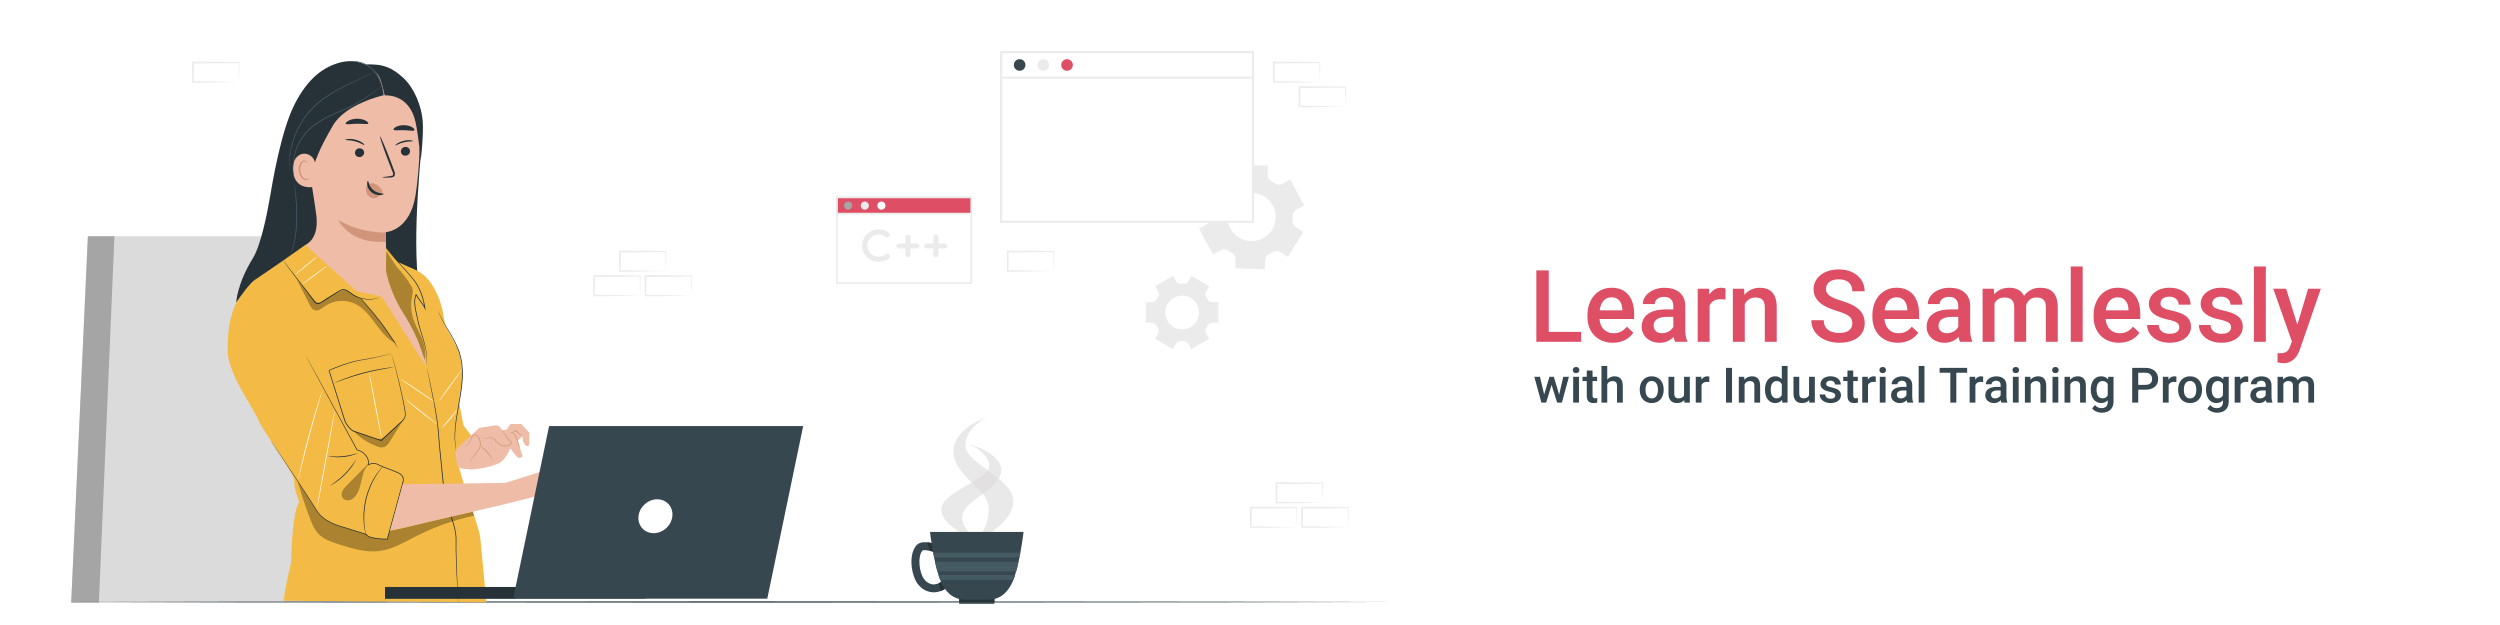 <?xml version="1.0" encoding="utf-8"?>
<!-- Generator: Adobe Illustrator 24.2.1, SVG Export Plug-In . SVG Version: 6.00 Build 0)  -->
<svg version="1.1" id="Layer_1" xmlns="http://www.w3.org/2000/svg" xmlns:xlink="http://www.w3.org/1999/xlink" x="0px" y="0px"
	 viewBox="0 0 1920 480" style="enable-background:new 0 0 1920 480;" xml:space="preserve">
<style type="text/css">
	.st0{fill:#FFFFFF;}
	.st1{fill:#EBEBEB;}
	.st2{fill:#DCDBDB;}
	.st3{fill:#A6A5A5;}
	.st4{fill:#1A2F36;}
	.st5{fill:#263238;}
	.st6{fill:#F3BB45;}
	.st7{fill:#EEBCA7;}
	.st8{opacity:0.3;}
	.st9{fill:#D0957B;}
	.st10{fill:#455B64;}
	.st11{display:none;}
	.st12{display:inline;fill:#455B64;}
	.st13{display:inline;}
	.st14{fill:#37474F;}
	.st15{fill:#DE4E65;}
	.st16{opacity:0.6;fill:#DCDBDB;}
</style>
<rect class="st0" width="1920" height="480"/>
<g>
	<path class="st1" d="M1015.68,385.99l-17.53,0.37l-8.9,0.15c-2.97,0.06-5.96,0.05-8.94,0.07l-0.59,0l0-0.6l-0.07-14.95l0-0.67
		l0.67,0l17.68,0.08c5.89,0.01,11.79,0.15,17.68,0.22l0.37,0l0,0.36c-0.03,2.54-0.11,5.06-0.17,7.55L1015.68,385.99z
		 M1015.68,385.99l-0.19-7.55c-0.06-2.49-0.15-4.95-0.17-7.39l0.36,0.36c-5.89,0.07-11.79,0.21-17.68,0.22l-17.68,0.08l0.67-0.67
		l-0.07,14.95l-0.6-0.6c2.91,0.02,5.82,0.01,8.74,0.07l8.79,0.15L1015.68,385.99z"/>
	<path class="st1" d="M995.95,404.83l-17.53,0.37l-8.9,0.15c-2.97,0.06-5.96,0.05-8.94,0.07l-0.59,0l0-0.6l-0.07-14.95l0-0.67
		l0.67,0l17.68,0.08c5.89,0.01,11.79,0.15,17.68,0.22l0.37,0l0,0.36c-0.02,2.54-0.11,5.06-0.17,7.55L995.95,404.83z M995.95,404.83
		l-0.19-7.55c-0.06-2.49-0.15-4.95-0.17-7.39l0.36,0.36c-5.89,0.07-11.79,0.21-17.68,0.22l-17.68,0.08l0.67-0.67l-0.07,14.95
		l-0.6-0.6c2.91,0.02,5.82,0.01,8.74,0.07l8.79,0.15L995.95,404.83z"/>
	<path class="st1" d="M1035.41,404.83l-17.53,0.37l-8.9,0.15c-2.97,0.06-5.96,0.05-8.94,0.07l-0.59,0l0-0.6l-0.07-14.95l0-0.67
		l0.67,0l17.68,0.08c5.89,0.01,11.79,0.15,17.68,0.22l0.37,0l0,0.36c-0.03,2.54-0.11,5.06-0.17,7.55L1035.41,404.83z
		 M1035.41,404.83l-0.19-7.55c-0.06-2.49-0.15-4.95-0.17-7.39l0.36,0.36c-5.89,0.07-11.79,0.21-17.68,0.22l-17.68,0.08l0.67-0.67
		l-0.07,14.95l-0.6-0.6c2.91,0.02,5.82,0.01,8.74,0.07l8.79,0.15L1035.41,404.83z"/>
	<path class="st1" d="M511.36,208.13l-17.53,0.37l-8.9,0.15c-2.97,0.06-5.96,0.05-8.94,0.07l-0.59,0l0-0.6l-0.07-14.95l0-0.67
		l0.67,0l17.68,0.08c5.89,0.01,11.79,0.15,17.68,0.22l0.37,0l0,0.36c-0.02,2.54-0.11,5.06-0.17,7.55L511.36,208.13z M511.36,208.13
		l-0.19-7.55c-0.06-2.49-0.15-4.95-0.17-7.39l0.36,0.36c-5.89,0.07-11.79,0.21-17.68,0.22l-17.68,0.08l0.67-0.67l-0.07,14.95
		l-0.6-0.6c2.91,0.02,5.82,0.01,8.74,0.07l8.79,0.15L511.36,208.13z"/>
	<path class="st1" d="M491.63,226.98l-17.53,0.37l-8.9,0.15c-2.97,0.06-5.96,0.05-8.94,0.07l-0.59,0l0-0.6l-0.07-14.95l0-0.67
		l0.67,0l17.68,0.08c5.89,0.01,11.79,0.15,17.68,0.22l0.37,0l0,0.36c-0.02,2.54-0.11,5.06-0.17,7.55L491.63,226.98z M491.63,226.98
		l-0.19-7.55c-0.06-2.49-0.15-4.95-0.17-7.39l0.36,0.36c-5.89,0.07-11.79,0.21-17.68,0.22l-17.68,0.08l0.67-0.67l-0.07,14.95
		l-0.6-0.6c2.91,0.02,5.82,0.01,8.74,0.07l8.79,0.15L491.63,226.98z"/>
	<path class="st1" d="M531.09,226.98l-17.53,0.37l-8.9,0.15c-2.97,0.06-5.96,0.05-8.94,0.07l-0.59,0l0-0.6l-0.07-14.95l0-0.67
		l0.67,0l17.68,0.08c5.89,0.01,11.79,0.15,17.68,0.22l0.37,0l0,0.36c-0.02,2.54-0.11,5.06-0.17,7.55L531.09,226.98z M531.09,226.98
		l-0.19-7.55c-0.06-2.49-0.15-4.95-0.17-7.39l0.36,0.36c-5.89,0.07-11.79,0.21-17.68,0.22l-17.68,0.08l0.67-0.67l-0.07,14.95
		l-0.6-0.6c2.91,0.02,5.82,0.01,8.74,0.07l8.79,0.15L531.09,226.98z"/>
	<path class="st1" d="M222.98,307.02l-17.53,0.37l-8.9,0.15c-2.97,0.06-5.96,0.05-8.94,0.07l-0.59,0l0-0.6l-0.07-14.95l0-0.67
		l0.67,0l17.68,0.08c5.89,0.01,11.79,0.15,17.68,0.22l0.37,0l0,0.36c-0.02,2.54-0.11,5.06-0.17,7.55L222.98,307.02z M222.98,307.02
		l-0.19-7.55c-0.06-2.49-0.15-4.95-0.17-7.39l0.36,0.36c-5.89,0.07-11.79,0.21-17.68,0.22l-17.68,0.08l0.67-0.67l-0.07,14.95
		l-0.6-0.6c2.91,0.02,5.82,0.01,8.74,0.07l8.79,0.15L222.98,307.02z"/>
	<path class="st1" d="M809.31,208.12l-17.53,0.37l-8.9,0.15c-2.97,0.06-5.96,0.05-8.94,0.07l-0.59,0l0-0.6l-0.07-14.95l0-0.67
		l0.67,0l17.68,0.08c5.89,0.01,11.79,0.15,17.68,0.22l0.37,0l0,0.36c-0.02,2.54-0.11,5.06-0.17,7.55L809.31,208.12z M809.31,208.12
		l-0.19-7.55c-0.06-2.49-0.15-4.95-0.17-7.39l0.36,0.36c-5.89,0.07-11.79,0.21-17.68,0.22l-17.68,0.08l0.67-0.67l-0.07,14.95
		l-0.6-0.6c2.91,0.02,5.82,0.01,8.74,0.07l8.79,0.15L809.31,208.12z"/>
	<path class="st1" d="M1013.63,62.96l-17.53,0.37l-8.9,0.15c-2.97,0.06-5.96,0.05-8.94,0.07l-0.59,0l0-0.6l-0.07-14.95l0-0.67
		l0.67,0l17.68,0.08c5.89,0.01,11.79,0.15,17.68,0.22l0.37,0l0,0.36c-0.02,2.54-0.11,5.06-0.17,7.55L1013.63,62.96z M1013.63,62.96
		l-0.19-7.55c-0.06-2.49-0.15-4.95-0.17-7.39l0.36,0.36c-5.89,0.07-11.79,0.21-17.68,0.22l-17.68,0.08l0.67-0.67l-0.07,14.95
		l-0.6-0.6c2.91,0.02,5.82,0.01,8.74,0.07l8.79,0.15L1013.63,62.96z"/>
	<path class="st1" d="M1033.36,81.81l-17.53,0.37l-8.9,0.15c-2.97,0.06-5.96,0.05-8.94,0.07l-0.59,0l0-0.6l-0.07-14.95l0-0.67
		l0.67,0l17.68,0.08c5.89,0.01,11.79,0.15,17.68,0.22l0.37,0l0,0.36c-0.03,2.54-0.11,5.06-0.17,7.55L1033.36,81.81z M1033.36,81.81
		l-0.19-7.55c-0.06-2.49-0.15-4.95-0.17-7.39l0.36,0.36c-5.89,0.07-11.79,0.21-17.68,0.22l-17.68,0.08l0.67-0.67l-0.07,14.95
		l-0.6-0.6c2.91,0.02,5.82,0.01,8.74,0.07l8.79,0.15L1033.36,81.81z"/>
	<path class="st1" d="M183.52,62.98l-17.53,0.37l-8.9,0.15c-2.97,0.06-5.96,0.05-8.94,0.07l-0.59,0l0-0.6l-0.07-14.95l0-0.67l0.67,0
		l17.68,0.08c5.89,0.01,11.79,0.15,17.68,0.22l0.37,0l0,0.36c-0.02,2.54-0.11,5.06-0.17,7.55L183.52,62.98z M183.52,62.98
		l-0.19-7.55c-0.06-2.49-0.15-4.95-0.17-7.39l0.36,0.36c-5.89,0.07-11.79,0.21-17.68,0.22l-17.68,0.08l0.67-0.67l-0.07,14.95
		l-0.6-0.6c2.91,0.02,5.82,0.01,8.74,0.07l8.79,0.15L183.52,62.98z"/>
</g>
<g>
	<polygon class="st2" points="54.68,462.87 297.33,462.87 248.95,181.43 67.5,181.43 	"/>
	<polygon class="st3" points="54.68,462.87 75.95,462.87 87.89,181.43 67.5,181.43 	"/>
</g>
<polygon class="st4" points="54.56,462.32 181.45,462.08 308.33,461.99 562.1,461.83 815.87,461.99 942.75,462.08 1069.64,462.32 
	942.75,462.57 815.87,462.66 562.1,462.82 308.33,462.66 181.45,462.57 "/>
<g>
	<g>
		<path class="st5" d="M261.36,135.86l62.27-22.36c-4.07,48.61-8.04,98.41,4.89,145.44c1.4,5.09,2.63,11.46-1.42,14.85
			c-2.42,2.03-5.88,2.09-9.04,2c-6.46-0.2-12.92-0.67-19.34-1.42c-6.84-0.79-14.14-2.13-19.01-7c-4.08-4.08-5.73-9.94-7.11-15.55
			C263.34,213.96,259.54,174.78,261.36,135.86z"/>
	</g>
	<g>
		<g>
			<path class="st6" d="M363.37,336.47l-7.38-9.68l-4.94-25.88l-11.23-62.95c0,0-4.95-23.68-20.22-30.47l-3.24,62.91l31.15,79.04
				L363.37,336.47z"/>
		</g>
		<g>
			<path class="st6" d="M296.41,190.39l9.18,10.87l14,6.22c0,0,30.82,58.89,31.64,59.44c0.83,0.55,5.78,17.34,3.03,31.64
				c-2.75,14.31-4.68,33.02-4.4,46.5c0.28,13.48,17.89,57.79,18.99,67.97c1.1,10.18,4.68,49.53,4.68,49.53l-155.75-1.18
				c0,0,1.38-11.2,5.78-29.36c0,0,0.55-39.07,6.33-46.5c0,0-4.4-10.18-3.85-15.96c0.55-5.78-23.11-36.6-27.79-47.33
				c-4.68-10.73-23.11-35.22-23.39-52.83c-0.28-17.61,2.48-32.47,11.28-44.58c8.81-12.11,24.77-20.36,31.37-24.77l12.93-16.51
				L296.41,190.39z"/>
		</g>
		<g>
			<g>
				<path class="st5" d="M351.93,462.57c0.01,0,0.01-0.16,0-0.47c-0.01-0.34-0.03-0.8-0.05-1.38c-0.05-1.25-0.13-3.03-0.23-5.3
					c-0.19-4.64-0.47-11.29-0.81-19.5c-0.14-4.12-0.29-8.63-0.35-13.47c-0.03-2.42-0.03-4.92,0.05-7.49
					c0.09-2.61-0.25-5.29-0.8-7.97c-1.1-5.37-3.1-10.77-5.09-16.34c-0.98-2.79-2.02-5.63-2.69-8.58c-0.34-1.46-0.44-2.99-0.6-4.54
					c-0.15-1.54-0.31-3.1-0.47-4.66c-0.63-6.26-1.24-12.36-1.83-18.26c-0.3-2.95-0.59-5.85-0.88-8.68
					c-0.25-2.84-0.65-5.61-0.74-8.33c-0.63-10.9-2.35-20.6-3.92-28.69c-1.59-8.09-3.05-14.6-3.99-19.11
					c-0.47-2.23-0.83-3.97-1.08-5.19c-0.12-0.57-0.22-1.02-0.29-1.35c-0.07-0.3-0.11-0.46-0.12-0.46c-0.01,0,0.01,0.16,0.06,0.47
					c0.06,0.34,0.13,0.79,0.23,1.36c0.23,1.23,0.55,2.98,0.97,5.22c0.87,4.53,2.26,11.05,3.79,19.14
					c1.51,8.09,3.18,17.77,3.78,28.64c0.08,2.73,0.47,5.5,0.72,8.34c0.28,2.84,0.57,5.74,0.86,8.69c0.59,5.9,1.2,12.01,1.82,18.27
					c0.16,1.56,0.31,3.12,0.47,4.66c0.16,1.53,0.26,3.09,0.62,4.62c0.69,3.02,1.73,5.86,2.72,8.66c1.99,5.58,4,10.94,5.1,16.26
					c0.55,2.65,0.89,5.28,0.81,7.83c-0.08,2.59-0.06,5.1-0.02,7.52c0.08,4.85,0.26,9.36,0.42,13.48c0.35,8.23,0.73,14.89,1,19.49
					c0.15,2.27,0.27,4.05,0.35,5.3c0.05,0.58,0.08,1.04,0.11,1.38C351.9,462.41,351.92,462.57,351.93,462.57z"/>
			</g>
		</g>
		<g>
			<path class="st7" d="M327.69,282.3c0-1.26-5.52-22.6-17.08-40.43c-11.55-17.83-14.06-33.4-14.06-33.4l-0.18-23.02l-0.99,2.97
				l-58.55-8.49l-1.77,8.46l39.12,35.41c0,0,18.1,3.52,18.86,4.02C293.79,228.31,327.69,282.3,327.69,282.3z"/>
		</g>
		<g>
			<g>
				<path class="st5" d="M217.51,200.06c-0.02,0.01,0.16,0.29,0.52,0.82c0.36,0.52,0.88,1.3,1.58,2.27
					c1.39,1.96,3.45,4.77,6.08,8.18c2.62,3.41,5.81,7.42,9.24,11.94c1.72,2.26,3.49,4.66,5.29,7.17c0.45,0.62,0.89,1.29,1.47,1.88
					c0.57,0.58,1.34,1.11,2.25,1.17c0.91,0.06,1.74-0.3,2.46-0.7c0.72-0.42,1.39-0.87,2.08-1.31c2.76-1.77,5.45-3.5,8.06-5.18
					c1.3-0.83,2.58-1.68,3.83-2.45c1.24-0.75,2.6-1.32,3.94-1.15c1.34,0.15,2.52,0.9,3.59,1.68c1.06,0.8,2.11,1.62,3.21,2.28
					c2.19,1.33,4.42,2.22,6.53,2.72c4.23,1.02,7.82,0.74,10.17,0.23c0.59-0.12,1.11-0.24,1.56-0.38c0.45-0.12,0.82-0.24,1.12-0.36
					c0.6-0.22,0.9-0.35,0.9-0.37c-0.01-0.02-0.33,0.07-0.93,0.25c-0.3,0.1-0.68,0.19-1.13,0.3c-0.45,0.12-0.97,0.23-1.56,0.32
					c-2.34,0.43-5.88,0.64-10.02-0.42c-2.06-0.52-4.25-1.42-6.37-2.73c-1.06-0.66-2.07-1.46-3.15-2.29
					c-1.09-0.79-2.33-1.62-3.84-1.81c-1.53-0.2-3.02,0.45-4.3,1.21c-1.29,0.78-2.54,1.61-3.85,2.44c-2.61,1.67-5.3,3.4-8.07,5.17
					c-1.38,0.83-2.71,2-4.16,1.92c-0.71-0.05-1.34-0.46-1.86-0.99c-0.53-0.53-0.96-1.17-1.42-1.8c-1.81-2.51-3.6-4.91-5.33-7.16
					c-3.46-4.51-6.69-8.49-9.35-11.87c-2.67-3.37-4.78-6.13-6.23-8.05c-0.7-0.92-1.26-1.66-1.67-2.21
					C217.73,200.3,217.52,200.04,217.51,200.06z"/>
			</g>
		</g>
		<g>
			<g>
				<path class="st5" d="M305.59,267.23c0.04-0.02-0.28-0.61-0.87-1.66c-0.59-1.05-1.49-2.55-2.64-4.39
					c-2.29-3.67-5.62-8.64-9.6-13.9c-3.99-5.26-7.86-9.82-10.77-13.02c-1.45-1.6-2.65-2.87-3.51-3.73
					c-0.85-0.86-1.33-1.32-1.36-1.29c-0.03,0.03,0.39,0.55,1.19,1.46c0.86,0.99,1.99,2.29,3.36,3.86c2.82,3.27,6.63,7.85,10.61,13.1
					c3.97,5.25,7.35,10.17,9.72,13.77c1.14,1.74,2.08,3.18,2.8,4.28C305.18,266.7,305.56,267.25,305.59,267.23z"/>
			</g>
		</g>
		<g>
			<g>
				<path class="st5" d="M300.54,271.74c0-0.01-0.08,0-0.23,0.03c-0.17,0.04-0.39,0.08-0.67,0.14c-0.62,0.13-1.48,0.32-2.6,0.56
					c-2.28,0.49-5.61,1.22-9.88,2.08c-2.13,0.43-4.49,0.89-7.07,1.33c-1.29,0.22-2.63,0.42-4.04,0.63c-1.4,0.24-2.84,0.56-4.31,0.94
					c-2.94,0.76-6.02,1.74-9.23,2.86c-1.6,0.57-3.24,1.17-4.91,1.82c-0.83,0.33-1.67,0.66-2.51,1.02c-0.42,0.19-0.84,0.37-1.27,0.56
					l-0.63,0.31c-0.11,0.05-0.21,0.11-0.32,0.17c-0.05,0.03-0.11,0.06-0.17,0.11l-0.09,0.06c-0.05,0.03-0.14,0.18-0.14,0.27l0,0.03
					l0.01,0.05c3.62,11.56,7.81,24.92,12.28,39.2l0.01,0.03l0.01,0.02c0.64,1.23,1.42,2.43,2.3,3.58c0.9,1.14,1.88,2.26,3.1,3.17
					c0.43,0.31,0.91,0.59,1.43,0.78l1.46,0.49c0.97,0.33,1.93,0.65,2.89,0.98c1.92,0.65,3.83,1.29,5.71,1.92
					c3.77,1.27,7.45,2.51,11.02,3.71l0.17,0.06l0.13-0.12c3.98-3.69,7.83-7.27,11.53-10.69c0.92-0.86,1.84-1.7,2.74-2.54
					c0.89-0.84,1.82-1.64,2.62-2.58c0.81-0.93,1.39-2.1,1.56-3.31c0.19-1.2,0.09-2.4-0.08-3.53c-1.57-9.01-3.35-16.9-4.96-23.44
					c-1.62-6.54-3.09-11.71-4.14-15.25c-0.54-1.74-0.95-3.1-1.25-4.05c-0.14-0.44-0.26-0.78-0.34-1.04
					C300.59,271.86,300.55,271.74,300.54,271.74c-0.01,0,0.02,0.13,0.08,0.36c0.07,0.26,0.17,0.61,0.29,1.05
					c0.27,0.96,0.66,2.32,1.15,4.07c0.99,3.55,2.41,8.74,3.97,15.28c1.55,6.54,3.29,14.45,4.82,23.42c0.16,1.11,0.25,2.26,0.07,3.38
					c-0.17,1.12-0.69,2.16-1.45,3.04c-0.76,0.89-1.69,1.68-2.58,2.53c-0.9,0.84-1.82,1.68-2.75,2.53
					c-3.7,3.42-7.56,6.98-11.55,10.67l0.3-0.06c-3.57-1.21-7.25-2.45-11.01-3.72c-1.88-0.64-3.79-1.28-5.71-1.93
					c-0.96-0.32-1.93-0.65-2.89-0.98l-1.46-0.49c-0.45-0.16-0.86-0.4-1.27-0.69c-1.14-0.85-2.11-1.94-2.98-3.05
					c-0.87-1.12-1.63-2.29-2.24-3.48l0.02,0.05c-4.5-14.27-8.71-27.62-12.35-39.17l-0.23,0.08c6.8-2.82,13.27-5.21,19.1-6.76
					c1.46-0.39,2.88-0.72,4.27-0.96c1.39-0.22,2.75-0.43,4.04-0.66c2.58-0.46,4.94-0.95,7.07-1.4c4.26-0.9,7.58-1.68,9.85-2.22
					c1.11-0.27,1.97-0.49,2.58-0.64c0.27-0.07,0.49-0.13,0.66-0.18C300.47,271.78,300.54,271.75,300.54,271.74z"/>
			</g>
		</g>
		<g class="st8">
			<g>
				<path d="M299.25,407.52c13.62-2.06,32.53-7.74,48.05-10.98c5.54-1.16,10.33-2.5,15.88-3.65l1,3.08
					c-15.89,3.5-30.77,8.73-45.26,16.14c-8.61,4.41-17.14,9.56-26.72,10.96c-10.71,1.57-21.47-1.72-31.79-4.98
					c-5.82-1.84-11.92-3.85-16.08-8.32c-2.93-3.16-4.6-7.25-6.13-11.27c-4.06-10.64-7.62-21.47-10.65-32.45
					C246.03,386.8,271.77,411.68,299.25,407.52z"/>
			</g>
		</g>
		<g>
			<g>
				<path class="st6" d="M235.06,273.53l39.12,71.95c0,0,9.09,1.83,9.09,11.43c0,0,3.16-2.53,7.75,0.2
					c2.95,1.75,11.27,4.09,15.86,6.55c2.27,1.21,3.39,3.82,2.71,6.3l-12.14,44.12c0,0-14.76,0-16.07-3.66l-20.22-6.33
					c0,0-13.07-3.46-18.1-12.15c-5.03-8.69-35.2-53.64-35.2-53.64"/>
			</g>
			<g>
				<g>
					<path class="st5" d="M207.86,338.3c0,0,0.08,0.16,0.27,0.45c0.2,0.31,0.48,0.74,0.84,1.3c0.76,1.15,1.86,2.83,3.29,5
						c2.89,4.37,7.07,10.72,12.33,18.68c2.62,4,5.51,8.4,8.63,13.16c3.1,4.78,6.46,9.91,9.82,15.47c1.74,2.82,4.28,5.18,7.18,7.05
						c2.89,1.91,6.14,3.39,9.57,4.55c6.88,2.16,14.06,4.41,21.5,6.74l-0.19-0.18c0.3,0.75,0.93,1.22,1.54,1.57
						c0.63,0.35,1.29,0.6,1.97,0.81c1.35,0.42,2.75,0.67,4.16,0.88c2.83,0.39,5.73,0.57,8.67,0.61l0.23,0l0.06-0.22
						c2.21-8.01,4.51-16.37,6.85-24.89c1.23-4.49,2.45-8.92,3.66-13.3c0.59-2.21,1.23-4.32,1.76-6.57c0.41-2.35-0.83-4.83-2.88-5.94
						c-3.97-2.07-8.13-3.33-12.09-4.87c-0.99-0.38-1.97-0.77-2.9-1.22c-0.91-0.43-1.83-1.04-2.86-1.38
						c-2.03-0.71-4.39-0.57-6.19,0.7l0.47,0.22c-0.03-2.76-0.82-5.59-2.63-7.63c-1.76-2.08-4.16-3.43-6.69-4.07l0.19,0.14
						c-11.69-21.4-21.5-39.36-28.4-52c-3.45-6.29-6.18-11.24-8.05-14.65c-0.93-1.68-1.65-2.97-2.15-3.86
						c-0.24-0.42-0.43-0.75-0.56-0.99c-0.13-0.22-0.2-0.33-0.2-0.33s0.05,0.12,0.16,0.35c0.13,0.24,0.3,0.58,0.52,1.01
						c0.48,0.9,1.17,2.21,2.07,3.9c1.84,3.42,4.52,8.41,7.92,14.72c6.85,12.66,16.6,30.66,28.2,52.1l0.06,0.1l0.13,0.03
						c2.38,0.6,4.72,1.92,6.37,3.89c1.71,1.94,2.46,4.62,2.49,7.27l0.01,0.55l0.46-0.32c1.57-1.1,3.77-1.27,5.65-0.59
						c0.96,0.31,1.8,0.88,2.79,1.35c0.96,0.46,1.95,0.86,2.95,1.24c3.96,1.55,8.14,2.83,12,4.85c1.84,1,2.94,3.22,2.58,5.32
						c-0.5,2.11-1.17,4.32-1.75,6.5c-1.21,4.38-2.43,8.82-3.66,13.3c-2.35,8.53-4.64,16.88-6.85,24.9l0.29-0.22
						c-2.91-0.03-5.8-0.21-8.59-0.59c-1.39-0.2-2.77-0.45-4.07-0.85c-0.65-0.2-1.28-0.44-1.85-0.76c-0.56-0.31-1.07-0.73-1.28-1.25
						l-0.06-0.14l-0.13-0.04c-7.44-2.32-14.63-4.56-21.51-6.7c-3.39-1.14-6.61-2.6-9.46-4.47c-2.86-1.84-5.35-4.14-7.04-6.87
						c-3.38-5.57-6.76-10.68-9.88-15.45c-3.14-4.75-6.05-9.14-8.69-13.13c-5.32-7.92-9.55-14.23-12.47-18.59
						c-1.46-2.14-2.59-3.8-3.37-4.94c-0.38-0.55-0.67-0.97-0.88-1.27C207.97,338.44,207.86,338.3,207.86,338.3z"/>
				</g>
			</g>
		</g>
		<g>
			<g>
				<path class="st0" d="M229.03,368.37c0.02,0,0.1-0.23,0.22-0.69c0.13-0.52,0.31-1.19,0.52-2.01c0.45-1.83,1.07-4.34,1.83-7.41
					c1.54-6.25,3.72-14.88,6.28-24.37c2.57-9.49,5.03-18.04,6.85-24.22c0.89-3.03,1.62-5.51,2.15-7.32c0.23-0.82,0.42-1.48,0.57-2
					c0.12-0.46,0.18-0.7,0.16-0.71c-0.02-0.01-0.11,0.22-0.28,0.67c-0.18,0.51-0.4,1.16-0.68,1.96c-0.58,1.71-1.38,4.19-2.34,7.26
					c-1.93,6.15-4.46,14.69-7.03,24.18c-2.57,9.49-4.68,18.14-6.11,24.43c-0.72,3.14-1.28,5.69-1.64,7.45
					c-0.17,0.83-0.3,1.51-0.4,2.04C229.05,368.12,229.01,368.37,229.03,368.37z"/>
			</g>
		</g>
		<g>
			<g>
				<path class="st0" d="M243.3,390.86c0.17,0.03,3.43-17.01,7.29-38.07c3.86-21.06,6.86-38.15,6.69-38.18
					c-0.17-0.03-3.43,17.01-7.3,38.07C246.13,373.74,243.13,390.83,243.3,390.86z"/>
			</g>
		</g>
		<g>
			<g>
				<path class="st0" d="M307.7,291c-0.1,0.14,5.64,4.21,12.8,9.08c7.17,4.88,13.05,8.71,13.15,8.57c0.1-0.14-5.64-4.2-12.8-9.08
					C313.68,294.7,307.79,290.86,307.7,291z"/>
			</g>
		</g>
		<g>
			<g>
				<path class="st0" d="M311.5,306.36c-0.03,0.03,0.27,0.35,0.85,0.89c0.57,0.54,1.41,1.31,2.47,2.25
					c2.11,1.87,5.08,4.38,8.45,7.06c3.37,2.68,6.49,5.01,8.78,6.64c1.15,0.82,2.09,1.47,2.74,1.9c0.66,0.43,1.03,0.66,1.06,0.62
					c0.02-0.03-0.3-0.32-0.92-0.82c-0.73-0.57-1.6-1.25-2.63-2.05c-2.23-1.72-5.3-4.1-8.66-6.77c-3.36-2.67-6.37-5.13-8.55-6.91
					c-1.01-0.82-1.87-1.52-2.59-2.1C311.89,306.58,311.53,306.33,311.5,306.36z"/>
			</g>
		</g>
		<g>
			<g>
				<path class="st0" d="M337.07,308.02c0.14,0.1,4.23-5.27,9.13-11.99c4.91-6.72,8.78-12.25,8.64-12.35
					c-0.14-0.1-4.23,5.27-9.13,11.99C340.8,302.39,336.93,307.92,337.07,308.02z"/>
			</g>
		</g>
		<g>
			<g>
				<path class="st0" d="M339.12,328.63c0.06,0.06,0.87-0.62,2.09-1.81c1.22-1.19,2.84-2.89,4.52-4.88
					c1.68-1.99,3.09-3.87,4.05-5.28c0.97-1.4,1.5-2.31,1.43-2.36c-0.07-0.05-0.73,0.77-1.78,2.1c-1.05,1.33-2.51,3.16-4.17,5.14
					c-1.67,1.97-3.23,3.72-4.37,4.98C339.75,327.78,339.05,328.57,339.12,328.63z"/>
			</g>
		</g>
		<g>
			<g>
				<path class="st0" d="M232.19,218.27c0.05,0.07,1.14-0.7,2.89-1.95c1.9-1.37,4.22-3.06,6.8-4.92c2.64-1.94,5.02-3.73,6.7-5.07
					c1.68-1.34,2.68-2.23,2.63-2.29c-0.05-0.07-1.14,0.7-2.89,1.95c-1.9,1.37-4.22,3.06-6.8,4.92c-2.64,1.94-5.01,3.73-6.7,5.07
					C233.13,217.31,232.14,218.2,232.19,218.27z"/>
			</g>
		</g>
		<g>
			<g>
				<path class="st0" d="M226.83,210.85c0.11,0.13,3.91-2.85,8.49-6.65c4.58-3.8,8.21-6.99,8.1-7.12c-0.11-0.13-3.91,2.85-8.49,6.65
					C230.35,207.53,226.72,210.72,226.83,210.85z"/>
			</g>
		</g>
		<g>
			<g>
				<path class="st0" d="M283.32,285.39c-0.17,0.03,1.93,11.71,4.68,26.08c2.75,14.38,5.12,26,5.29,25.97
					c0.17-0.03-1.93-11.71-4.68-26.08C285.85,296.99,283.48,285.36,283.32,285.39z"/>
			</g>
		</g>
		<g>
			<g>
				<path class="st5" d="M253.55,372.94c0.02,0.04,0.38-0.14,1.02-0.48c0.64-0.34,1.54-0.88,2.62-1.59c2.17-1.42,5.03-3.6,7.83-6.4
					c2.8-2.81,4.99-5.66,6.41-7.83c0.71-1.08,1.25-1.98,1.59-2.62c0.34-0.64,0.51-1,0.48-1.02c-0.09-0.05-0.92,1.31-2.42,3.4
					c-1.5,2.09-3.71,4.87-6.48,7.64c-2.77,2.77-5.56,4.98-7.65,6.48C254.86,372.01,253.5,372.85,253.55,372.94z"/>
			</g>
		</g>
		<g>
			<g>
				<path class="st5" d="M252.27,350.36c-0.01,0.07,1.25,0.38,3.34,0.61c2.08,0.23,5,0.32,8.19-0.02c3.19-0.34,6.03-1.04,8.02-1.7
					c1.99-0.66,3.16-1.23,3.14-1.29c-0.03-0.09-1.26,0.33-3.26,0.88c-2,0.55-4.81,1.17-7.96,1.51c-3.15,0.33-6.02,0.31-8.09,0.19
					C253.56,350.43,252.28,350.27,252.27,350.36z"/>
			</g>
		</g>
		<g>
			<g>
				<path class="st5" d="M336.33,238.6c-0.01,0,0.02,0.1,0.09,0.28c0.08,0.21,0.18,0.48,0.31,0.8c0.26,0.71,0.71,1.72,1.31,3.02
					c1.2,2.6,3.21,6.22,5.82,10.62c2.56,4.4,5.78,9.6,8.09,15.92c0.14,0.4,0.28,0.79,0.43,1.19c0.11,0.41,0.23,0.82,0.34,1.23
					c0.23,0.83,0.46,1.67,0.69,2.51c0.27,0.84,0.41,1.72,0.55,2.6c0.15,0.88,0.3,1.78,0.45,2.68c0.21,1.81,0.33,3.67,0.44,5.55
					c0,0.94,0,1.9-0.01,2.85c0.01,0.96,0,1.92-0.09,2.89c-0.44,7.76-1.85,15.06-3.02,21.71c-1.2,6.65-2.12,12.68-2.42,17.79
					c-0.24,2.55-0.12,4.87-0.15,6.91c0.16,2.03,0.25,3.78,0.43,5.2c0.24,1.37,0.44,2.45,0.58,3.24c0.07,0.34,0.12,0.61,0.16,0.84
					c0.04,0.19,0.07,0.28,0.08,0.28c0.01,0,0.01-0.1-0.02-0.29c-0.03-0.23-0.06-0.51-0.1-0.85c-0.11-0.79-0.27-1.88-0.46-3.25
					c-0.14-1.42-0.2-3.16-0.33-5.18c0.07-2.02-0.02-4.33,0.24-6.87c0.35-5.08,1.31-11.09,2.54-17.72c1.2-6.64,2.63-13.96,3.07-21.78
					c0.09-0.97,0.1-1.95,0.09-2.91c0-0.97,0-1.93,0-2.88c-0.11-1.9-0.23-3.78-0.45-5.61c-0.15-0.91-0.31-1.81-0.46-2.71
					c-0.14-0.9-0.29-1.78-0.56-2.63c-0.24-0.86-0.47-1.7-0.71-2.54c-0.12-0.42-0.24-0.83-0.35-1.25c-0.15-0.4-0.29-0.81-0.44-1.2
					c-2.36-6.38-5.64-11.58-8.25-15.95c-2.65-4.36-4.71-7.94-5.97-10.5c-0.63-1.28-1.11-2.28-1.41-2.97
					c-0.15-0.31-0.27-0.57-0.36-0.77C336.39,238.69,336.34,238.6,336.33,238.6z"/>
			</g>
		</g>
		<g>
			<g>
				<path class="st5" d="M296.41,190.39c-0.01,0.01,0.04,0.09,0.14,0.25c0.13,0.18,0.28,0.41,0.47,0.69
					c0.42,0.61,1.08,1.46,1.97,2.55c1.77,2.17,4.47,5.21,7.86,8.94c1.69,1.88,3.54,3.93,5.53,6.14c1.96,2.23,4.07,4.63,6.05,7.33
					c3.85,5.46,6.47,12.61,7.61,20.35l0.58-0.17c-0.85-1.79-2.09-3.43-3.3-5.11c-0.63-0.87-1.26-1.72-1.86-2.59
					c-0.3-0.43-0.58-0.87-0.85-1.32l-0.39-0.67l-0.18-0.34l-0.09-0.17l-0.04-0.09c-0.02-0.03,0.02,0.02-0.07-0.11
					c-0.08-0.09-0.22-0.13-0.32-0.11c-0.11,0.02-0.21,0.09-0.26,0.19l-0.03,0.06l-0.04,0.09l-0.07,0.19l-0.14,0.38
					c-0.1,0.25-0.18,0.5-0.24,0.76c-0.15,0.51-0.26,1.03-0.34,1.55c-0.17,1.04-0.22,2.08-0.2,3.1c0.1,4.11,1.16,7.92,1.93,11.54
					c1.38,7.34,3.89,13.61,5.38,19.01c1.57,5.39,2.18,9.91,2.18,13.05c0.02,1.57-0.09,2.78-0.17,3.6c-0.04,0.38-0.08,0.69-0.11,0.93
					c-0.02,0.21-0.03,0.32-0.02,0.32c0,0,0.47-1.7,0.53-4.86c0.07-3.16-0.48-7.74-2-13.16c-1.45-5.45-3.91-11.7-5.25-19.01
					c-0.75-3.64-1.79-7.43-1.88-11.43c-0.02-1,0.03-2,0.2-3c0.07-0.5,0.18-0.99,0.33-1.48c0.06-0.25,0.14-0.49,0.23-0.72l0.13-0.36
					l0.07-0.18l0.03-0.09l0.01-0.02c-0.1-0.05,0.23,0.08-0.22-0.12c-0.01,0,0,0,0,0l0,0c0.2-0.09-0.28,0.13-0.23,0.12l0.01,0.02
					l0.05,0.09l0.09,0.18l0.18,0.36l0.4,0.69c0.28,0.46,0.57,0.9,0.87,1.34c0.6,0.88,1.23,1.74,1.87,2.61
					c1.21,1.67,2.44,3.31,3.25,5l0.88,1.83l-0.3-2c-1.16-7.83-3.82-15.04-7.77-20.58c-2.02-2.73-4.14-5.11-6.13-7.34
					c-1.99-2.22-3.88-4.25-5.59-6.09c-3.43-3.69-6.17-6.68-7.99-8.8c-0.91-1.06-1.6-1.89-2.05-2.47c-0.21-0.26-0.38-0.48-0.52-0.65
					C296.48,190.46,296.42,190.39,296.41,190.39z"/>
			</g>
		</g>
		<g>
			<g>
				<path class="st5" d="M293.97,358.19c-0.02-0.01-0.16,0.12-0.41,0.4c-0.3,0.33-0.66,0.74-1.09,1.23
					c-0.48,0.53-1.04,1.2-1.64,2.03c-0.6,0.82-1.33,1.72-2,2.81c-0.71,1.07-1.47,2.25-2.18,3.58c-0.77,1.29-1.45,2.76-2.19,4.28
					c-1.38,3.1-2.66,6.61-3.61,10.41c-0.91,3.81-1.4,7.52-1.61,10.9c-0.05,1.69-0.13,3.3-0.04,4.81c0.01,1.51,0.15,2.91,0.28,4.18
					c0.09,1.28,0.32,2.42,0.48,3.42c0.14,1.01,0.34,1.86,0.51,2.55c0.16,0.64,0.29,1.16,0.4,1.6c0.1,0.36,0.16,0.55,0.18,0.55
					c0.02-0.01,0-0.2-0.06-0.57c-0.08-0.44-0.17-0.97-0.29-1.62c-0.14-0.7-0.3-1.55-0.41-2.56c-0.12-1-0.32-2.14-0.38-3.41
					c-0.11-1.27-0.21-2.65-0.2-4.15c-0.07-1.49,0.03-3.09,0.1-4.77c0.24-3.35,0.74-7.02,1.64-10.79c0.94-3.76,2.2-7.24,3.53-10.32
					c0.72-1.52,1.37-2.98,2.12-4.27c0.68-1.33,1.42-2.51,2.1-3.59c0.64-1.1,1.35-2.01,1.92-2.85c0.56-0.84,1.1-1.53,1.55-2.08
					c0.4-0.52,0.73-0.95,1-1.3C293.88,358.37,293.99,358.2,293.97,358.19z"/>
			</g>
		</g>
		<g>
			<g>
				<path class="st5" d="M256.64,294.15c0.02,0.04,0.65-0.18,1.78-0.6c1.23-0.45,2.84-1.05,4.79-1.76c4.05-1.46,9.7-3.33,16.05-5.02
					c6.35-1.68,12.18-2.86,16.43-3.6c2.04-0.34,3.74-0.63,5.03-0.85c1.19-0.19,1.85-0.32,1.84-0.36c-0.01-0.04-0.67,0-1.87,0.13
					c-1.2,0.12-2.93,0.34-5.07,0.65c-4.27,0.63-10.14,1.75-16.51,3.44c-6.37,1.7-12.02,3.64-16.04,5.2
					c-2.01,0.78-3.63,1.45-4.73,1.95C257.23,293.82,256.63,294.11,256.64,294.15z"/>
			</g>
		</g>
		<g class="st8">
			<g>
				<path d="M263.01,377.07c0.77-1.63,2.05-2.95,3.32-4.24c5.77-5.87,11.12-11.32,16.89-17.19l0.06,1.27
					c-3.76,2.55-4.56,7.72-5.64,12.13c-1.08,4.41-2.02,9.13-5.09,12.47c-1.24,1.35-2.85,2.43-4.66,2.7
					c-1.81,0.26-3.82-0.43-4.82-1.97C262.08,380.73,262.24,378.7,263.01,377.07z"/>
			</g>
		</g>
		<g class="st8">
			<g>
				<path d="M286.21,336.3c1.86,0.67,3.85,1.36,5.77,0.91c1.7-0.4,3.07-1.62,4.36-2.8c4.68-4.27,9.36-8.54,14.04-12.81
					c-4.02,5.92-7.24,11.91-11.26,17.82c-1.08,1.59-2.28,3.28-4.08,3.93c-1.9,0.69-4,0.08-5.89-0.64
					c-6.73-2.58-12.89-6.65-17.9-11.83C276.24,332.69,281.23,334.49,286.21,336.3z"/>
			</g>
		</g>
		<g class="st8">
			<g>
				<path d="M303.86,263.69c-13.13-6.3-17.86-23.76-30.89-30.27c-7.44-3.72-16.92-2.96-23.68,1.9c-2.26,1.62-4.76,3.79-7.43,3.02
					c-2.02-0.58-3.19-2.63-4.14-4.5c-3.26-6.39-6.52-12.77-9.78-19.16c4.28,5.04,8.55,10.07,12.83,15.11
					c0.93,1.09,1.94,2.24,3.32,2.59c2.58,0.66,4.45-2.23,6.84-3.42c7.44-3.71,12.65-8.37,16.8-5.24c0,0,7.22,4.97,10.12,5.49
					l26.01,33.97"/>
			</g>
		</g>
		<g class="st8">
			<g>
				<path d="M326.22,276.48c1.09-5.79-0.2-12.17-2.59-17.55c-2.39-5.38-5.38-10.55-6.86-16.25c-1.17-4.54-1.34-9.34-0.48-13.95
					c0.4-2.16,1.03-4.37,0.56-6.51c-0.3-1.38-1.02-2.62-1.77-3.81c-2.96-4.75-6.4-9.2-10.24-13.28l-8.2-12.34
					c0,0-0.35,14.34-0.09,15.7c0.13,0.68,1.26,6.11,3.58,12.5c2.33,6.41,5.86,13.79,9.32,19.05c6.91,10.54,11.56,21.7,11.56,21.7
					L326.22,276.48z"/>
			</g>
		</g>
	</g>
	<g>
		<g>
			<g>
				<g>
					<g>
						<g>
							<g>
								<g>
									<g>
										<g>
											<g>
												<g>
													<g>
														<g>
															<path class="st7" d="M274.18,223.79c16.66-3.93,21.78-12.22,21.98-26.87c0.25-18.64,0.25-18.64,0.25-18.64
																s18.44-0.96,22.74-28.43c2.14-13.66,4-35.74,2.8-54.04c-1.07-16.47-18.19-45.52-34.6-43.74L242.29,74
																c-4.99,0.54-8.73,4.8-8.62,9.81l0,0l3.5,106.48"/>
														</g>
													</g>
												</g>
											</g>
										</g>
									</g>
								</g>
							</g>
						</g>
					</g>
				</g>
				<g>
					<g>
						<g>
							<g>
								<g>
									<g>
										<g>
											<g>
												<g>
													<g>
														<g>
															<g>
																<path class="st5" d="M314.91,116c0.07,1.86-1.45,3.45-3.39,3.56c-1.94,0.11-3.57-1.31-3.64-3.17
																	c-0.07-1.86,1.45-3.45,3.38-3.56C313.21,112.72,314.84,114.14,314.91,116z"/>
															</g>
														</g>
													</g>
												</g>
											</g>
										</g>
									</g>
								</g>
							</g>
						</g>
					</g>
				</g>
				<g>
					<g>
						<g>
							<g>
								<g>
									<g>
										<g>
											<g>
												<g>
													<g>
														<g>
															<g>
																<g>
																	<path class="st5" d="M317.1,108.41c-0.38,0.34-3.15-0.04-6.83,0.87c-3.68,0.88-6.2,2.54-6.64,2.4
																		c-0.21-0.06,0.14-0.59,1.23-1.33c1.08-0.73,2.97-1.65,5.26-2.21c2.29-0.55,4.3-0.58,5.49-0.4
																		C316.83,107.92,317.29,108.26,317.1,108.41z"/>
																</g>
															</g>
														</g>
													</g>
												</g>
											</g>
										</g>
									</g>
								</g>
							</g>
						</g>
					</g>
				</g>
				<g>
					<g>
						<g>
							<g>
								<g>
									<g>
										<g>
											<g>
												<g>
													<g>
														<g>
															<g>
																<path class="st5" d="M279.64,117.06c0.07,1.86-1.45,3.45-3.39,3.56c-1.94,0.11-3.57-1.31-3.64-3.17
																	c-0.07-1.86,1.45-3.45,3.38-3.56C277.94,113.78,279.57,115.2,279.64,117.06z"/>
															</g>
														</g>
													</g>
												</g>
											</g>
										</g>
									</g>
								</g>
							</g>
						</g>
					</g>
				</g>
				<g>
					<g>
						<g>
							<g>
								<g>
									<g>
										<g>
											<g>
												<g>
													<g>
														<g>
															<g>
																<g>
																	<path class="st5" d="M279.78,111.36c-0.55,0.14-2.98-1.73-6.96-2.78c-3.96-1.09-7.25-0.76-7.59-1.14
																		c-0.17-0.17,0.44-0.52,1.88-0.68c1.42-0.16,3.71-0.08,6.18,0.59c2.48,0.67,4.4,1.72,5.43,2.54
																		C279.78,110.73,280.04,111.31,279.78,111.36z"/>
																</g>
															</g>
														</g>
													</g>
												</g>
											</g>
										</g>
									</g>
								</g>
							</g>
						</g>
					</g>
				</g>
				<g>
					<g>
						<g>
							<g>
								<g>
									<g>
										<g>
											<g>
												<g>
													<g>
														<g>
															<g>
																<path class="st5" d="M293.69,136.33c-0.02-0.22,2.34-0.63,6.15-1.12c0.97-0.1,1.88-0.3,2.04-0.96
																	c0.23-0.7-0.18-1.74-0.65-2.87c-0.92-2.34-1.87-4.79-2.88-7.36c-4-10.48-6.89-19.1-6.47-19.26
																	c0.42-0.16,4.01,8.21,8,18.69c0.96,2.59,1.88,5.05,2.76,7.41c0.37,1.1,1,2.34,0.51,3.8
																	c-0.26,0.72-0.97,1.25-1.59,1.42c-0.62,0.19-1.16,0.2-1.64,0.23C296.09,136.52,293.71,136.55,293.69,136.33z"/>
															</g>
														</g>
													</g>
												</g>
											</g>
										</g>
									</g>
								</g>
							</g>
						</g>
					</g>
				</g>
				<g>
					<g>
						<g>
							<g>
								<g>
									<g>
										<g>
											<g>
												<g>
													<g>
														<g>
															<path class="st9" d="M296.41,178.54c0,0-18.47,1.23-36.79-9.73c0,0,9.32,19.36,36.79,16.73V178.54z"/>
														</g>
													</g>
												</g>
											</g>
										</g>
									</g>
								</g>
							</g>
						</g>
					</g>
				</g>
				<g>
					<g>
						<g>
							<g>
								<g>
									<g>
										<g>
											<g>
												<g>
													<g>
														<g>
															<path class="st9" d="M293.09,145.54c-1.88-2.81-4.72-4.69-7.28-4.81c-1.78-0.08-3.45,0.7-4.27,2.38
																c-0.82,1.68-0.66,4.32,0.61,6.3c1.43,2.23,3.85,3.13,5.74,2.78c1.89-0.36,3.36-1.72,4.74-3.09
																c0.38-0.38,0.77-0.78,0.96-1.36c0.19-0.58,0.13-1.4-0.3-1.99"/>
														</g>
													</g>
												</g>
											</g>
										</g>
									</g>
								</g>
							</g>
						</g>
					</g>
				</g>
				<g>
					<g>
						<g>
							<g>
								<g>
									<g>
										<g>
											<g>
												<g>
													<g>
														<g>
															<g>
																<path class="st5" d="M282.55,138.98c0.62-0.04,0.63,4.08,4.16,6.99c3.52,2.92,7.9,2.45,7.94,3.02
																	c0.06,0.26-0.97,0.8-2.82,0.86c-1.82,0.07-4.47-0.51-6.63-2.29c-2.15-1.79-3.08-4.17-3.22-5.86
																	C281.81,139.97,282.27,138.95,282.55,138.98z"/>
															</g>
														</g>
													</g>
												</g>
											</g>
										</g>
									</g>
								</g>
							</g>
						</g>
					</g>
				</g>
				<g>
					<g>
						<g>
							<g>
								<g>
									<g>
										<g>
											<g>
												<path class="st5" d="M282.86,94.8c-0.47,0.99-4.19,0.13-8.67,0.23c-4.48,0.01-8.18,0.95-8.67-0.03
													c-0.22-0.47,0.5-1.37,2.04-2.22c1.53-0.85,3.9-1.57,6.59-1.6c2.68-0.03,5.07,0.63,6.62,1.45
													C282.33,93.44,283.07,94.33,282.86,94.8z"/>
											</g>
										</g>
									</g>
								</g>
							</g>
						</g>
					</g>
				</g>
				<g>
					<g>
						<g>
							<g>
								<g>
									<g>
										<g>
											<g>
												<path class="st5" d="M318.26,100.07c-0.83,0.86-4.07-0.04-7.97-0.09c-3.9-0.16-7.2,0.57-7.96-0.34
													c-0.33-0.44,0.19-1.3,1.63-2.11c1.42-0.81,3.8-1.47,6.48-1.4c2.68,0.07,5,0.86,6.35,1.74
													C318.17,98.76,318.62,99.65,318.26,100.07z"/>
											</g>
										</g>
									</g>
								</g>
							</g>
						</g>
					</g>
				</g>
				<g>
					<path class="st5" d="M194.23,198.27c5.99-9.68,10.88-33.78,12.96-46.01c2.08-12.23,8.56-51.41,18.97-72
						c10.41-20.59,22.68-28.92,34.71-32.16c12.03-3.24,21.06,1.16,26.49,6.02c5.44,4.86,7.29,19.01,7.29,19.01
						s-29.03,6.45-38.8,23.01c-11.23,19.01-13.95,28.58-13.95,28.58l-3.63,10.4c0,0,3.4,20.13,4.65,30.08
						c1.25,9.95-0.74,19.19-8.93,23.23l-16.47,11.64c0,0-21.54,14.64-22.53,15.39c-4.6,3.51-13.61,16.89-13.61,16.89
						S181.99,218.06,194.23,198.27z"/>
				</g>
				<g>
					<path class="st5" d="M295.47,73.3c0,0,16.6-1.8,22.73,16.95c2.77,8.48,4.89,32.97,4.89,32.97s2.43-19.44,1.53-30.54
						c-0.9-11.1-6.43-25.13-14.94-32.91c-8.27-7.56-15.25-11.1-30.04-10.21c0,0,6.89,2.38,10.67,7.98
						C292.21,60.35,293.03,62.75,295.47,73.3z"/>
				</g>
			</g>
			<g>
				<g>
					<g>
						<g>
							<g>
								<g>
									<g>
										<g>
											<g>
												<g>
													<g>
														<g>
															<g>
																<g>
																	<g>
																		<g>
																			<g>
																				<path class="st7" d="M242.1,126.15c-0.3-6.08-6.92-10.13-12.19-7.09c-2.89,1.67-5.1,5.03-4.84,11.48
																					c0.71,17.21,17.84,12.94,17.85,12.45C242.92,142.69,242.45,133.27,242.1,126.15z"/>
																			</g>
																		</g>
																	</g>
																</g>
															</g>
														</g>
													</g>
												</g>
											</g>
										</g>
									</g>
								</g>
							</g>
						</g>
					</g>
				</g>
				<g>
					<g>
						<g>
							<g>
								<g>
									<g>
										<g>
											<g>
												<g>
													<g>
														<g>
															<g>
																<g>
																	<g>
																		<g>
																			<g>
																				<g>
																					<path class="st9" d="M237.39,136.69c-0.08-0.05-0.29,0.22-0.79,0.48c-0.48,0.25-1.33,0.44-2.24,0.14
																						c-1.85-0.59-3.49-3.41-3.71-6.51c-0.11-1.56,0.16-3.07,0.66-4.33c0.47-1.28,1.25-2.19,2.16-2.39
																						c0.9-0.25,1.57,0.27,1.8,0.75c0.25,0.47,0.16,0.82,0.25,0.85c0.05,0.04,0.36-0.3,0.19-1.01
																						c-0.08-0.34-0.3-0.74-0.72-1.05c-0.43-0.32-1.04-0.46-1.68-0.37c-1.32,0.15-2.47,1.42-3.02,2.8
																						c-0.63,1.39-0.96,3.08-0.84,4.84c0.25,3.46,2.16,6.63,4.68,7.25c1.22,0.27,2.22-0.14,2.72-0.57
																						C237.38,137.11,237.45,136.72,237.39,136.69z"/>
																				</g>
																			</g>
																		</g>
																	</g>
																</g>
															</g>
														</g>
													</g>
												</g>
											</g>
										</g>
									</g>
								</g>
							</g>
						</g>
					</g>
				</g>
			</g>
		</g>
		<g>
			<g>
				<path class="st10" d="M267.76,47.01c-0.01,0.13,2.36,0.06,6.1,0.55c1.85,0.28,4.06,0.78,6.28,1.87c2.23,1.07,4.4,2.78,6.3,4.91
					c3.87,4.27,5.99,9.16,6.97,12.78c1,3.64,1.12,6,1.24,5.99c0.04,0,0.03-0.59-0.06-1.65c-0.1-1.06-0.31-2.59-0.77-4.45
					c-0.88-3.69-2.99-8.72-6.94-13.08c-1.95-2.18-4.2-3.94-6.51-5.01c-2.3-1.11-4.58-1.56-6.47-1.8c-1.9-0.21-3.44-0.23-4.5-0.22
					C268.34,46.93,267.76,46.97,267.76,47.01z"/>
			</g>
		</g>
		<g>
			<g>
				<path class="st10" d="M226.17,138.59c0.01,0,0-0.1-0.03-0.28c-0.04-0.22-0.09-0.48-0.15-0.81c-0.07-0.37-0.16-0.8-0.26-1.3
					c-0.08-0.53-0.16-1.13-0.26-1.79c-0.35-2.7-0.59-6.67,0.16-11.49c0.75-4.79,2.47-10.45,5.95-15.86
					c3.45-5.43,8.77-10.32,15.1-14.18c3.16-1.95,6.42-3.58,9.61-5.03c3.19-1.47,6.38-2.61,9.34-3.95c5.91-2.69,10.9-5.75,14.99-8.43
					c4.08-2.71,7.26-5.08,9.41-6.76c1.07-0.85,1.9-1.51,2.45-1.98c0.25-0.21,0.46-0.39,0.62-0.53c0.14-0.12,0.21-0.19,0.2-0.2
					c-0.01-0.01-0.09,0.04-0.24,0.15c-0.18,0.13-0.4,0.29-0.66,0.48c-0.62,0.46-1.46,1.09-2.52,1.88c-2.2,1.62-5.41,3.94-9.5,6.59
					c-4.11,2.62-9.11,5.63-14.99,8.28c-2.93,1.31-6.15,2.45-9.36,3.92c-3.21,1.45-6.49,3.09-9.68,5.05
					c-6.39,3.89-11.78,8.87-15.26,14.4c-3.51,5.51-5.21,11.26-5.91,16.1c-0.69,4.88-0.39,8.88,0.04,11.59
					c0.12,0.67,0.22,1.27,0.32,1.79c0.12,0.5,0.23,0.93,0.31,1.3c0.08,0.32,0.15,0.58,0.21,0.79
					C226.13,138.5,226.16,138.59,226.17,138.59z"/>
			</g>
		</g>
		<g>
			<g>
				<path class="st10" d="M222.19,132.09c0.01,0,0.02-0.1,0.02-0.28c0-0.22,0-0.49-0.01-0.82c0-0.72-0.08-1.79-0.05-3.16
					c0.03-2.74,0.22-6.71,1.12-11.53c0.9-4.8,2.55-10.44,5.33-16.28c2.83-5.8,6.77-11.82,12.02-17.13
					c5.24-5.32,11.21-9.31,16.83-12.51c5.63-3.21,10.92-5.7,15.33-7.85c4.42-2.13,7.99-3.89,10.42-5.18
					c1.22-0.63,2.15-1.16,2.78-1.51c0.29-0.17,0.52-0.3,0.71-0.41c0.16-0.1,0.24-0.15,0.23-0.16c-0.01-0.01-0.09,0.03-0.26,0.1
					c-0.2,0.1-0.44,0.21-0.74,0.36c-0.69,0.34-1.64,0.81-2.83,1.41c-2.46,1.22-6.05,2.92-10.49,5c-4.44,2.1-9.76,4.55-15.42,7.75
					c-5.66,3.19-11.69,7.19-16.99,12.57c-5.31,5.36-9.27,11.45-12.09,17.31c-2.77,5.91-4.39,11.6-5.24,16.45
					c-0.85,4.86-0.98,8.86-0.93,11.6c0.01,1.38,0.13,2.44,0.17,3.16c0.03,0.33,0.05,0.6,0.07,0.82
					C222.16,132,222.18,132.09,222.19,132.09z"/>
			</g>
		</g>
		<g>
			<g>
				<path class="st10" d="M222.69,196.4c0.02,0.01,0.11-0.17,0.26-0.52c0.18-0.42,0.39-0.92,0.65-1.53
					c0.28-0.67,0.61-1.49,0.91-2.47c0.32-0.98,0.72-2.08,1.03-3.34c0.17-0.63,0.34-1.28,0.52-1.96c0.17-0.69,0.3-1.41,0.47-2.15
					c0.35-1.48,0.56-3.1,0.84-4.79c0.45-3.39,0.76-7.15,0.84-11.09c0.13-7.9-0.49-15.02-1-20.16c-0.26-2.57-0.5-4.64-0.69-6.07
					c-0.09-0.66-0.17-1.2-0.23-1.65c-0.06-0.38-0.1-0.57-0.12-0.57c-0.02,0-0.02,0.2,0,0.58c0.03,0.45,0.07,1,0.11,1.66
					c0.12,1.53,0.29,3.59,0.49,6.09c0.4,5.14,0.95,12.25,0.82,20.11c-0.08,3.93-0.37,7.66-0.79,11.03
					c-0.26,1.68-0.46,3.28-0.78,4.76c-0.15,0.74-0.27,1.46-0.43,2.14c-0.17,0.68-0.33,1.33-0.48,1.96
					c-0.28,1.26-0.65,2.36-0.93,3.34c-0.27,0.99-0.56,1.82-0.81,2.49c-0.21,0.63-0.39,1.14-0.54,1.57
					C222.72,196.19,222.67,196.39,222.69,196.4z"/>
			</g>
		</g>
	</g>
	<g>
		<g>
			<path class="st7" d="M440.34,354.32c0,0-18.7,23.98-25.4,25.89c-6.7,1.91-32.08,8.17-32.08,8.17l-83.3,19.26l9.81-35.71
				l78.88-1.08L440.34,354.32z"/>
		</g>
		<g class="st11">
			<path class="st12" d="M547.44,232.19c-6.25,15.48-37.71,86.32-45,102.72c-0.96,2.16-2.8,3.81-5.06,4.52l-99.01,31.43l-98.24,7.34
				v-3.24l79.42-24.06l25.09-2.94l37.46-92.9c1.72-4.26,5.49-7.34,10.01-8.17l93.36-17.11
				C546.85,229.53,547.96,230.89,547.44,232.19z"/>
		</g>
		<g class="st11">
			<g class="st13">
				<path class="st5" d="M300.13,374.96c0,0.01,0.11,0.01,0.31,0c0.24-0.02,0.54-0.04,0.91-0.07c0.85-0.08,2.02-0.18,3.51-0.32
					c3.09-0.31,7.48-0.75,12.88-1.29c5.45-0.57,11.92-1.24,19.09-1.99c7.19-0.72,15.09-1.52,23.39-2.35
					c8.3-0.82,16.21-1.44,23.42-1.85c3.6-0.23,7.03-0.44,10.24-0.65c0.81-0.06,1.6-0.14,2.38-0.3c0.39-0.09,0.78-0.19,1.15-0.37
					c0.39-0.17,0.71-0.54,0.89-0.87c0.76-1.37,1.08-2.76,1.62-4.01c1.92-5.08,3.48-9.2,4.58-12.1c0.52-1.4,0.92-2.5,1.22-3.3
					c0.12-0.35,0.22-0.64,0.3-0.86c0.06-0.2,0.09-0.3,0.08-0.3c-0.01,0-0.06,0.09-0.14,0.28c-0.09,0.22-0.21,0.5-0.36,0.84
					c-0.32,0.79-0.76,1.88-1.32,3.26c-1.14,2.89-2.76,6.99-4.76,12.04c-0.54,1.25-0.91,2.68-1.62,3.92
					c-0.19,0.31-0.38,0.54-0.7,0.68c-0.31,0.15-0.67,0.25-1.04,0.32c-0.74,0.15-1.52,0.22-2.31,0.27c-3.2,0.15-6.63,0.38-10.24,0.59
					c-7.22,0.38-15.15,0.99-23.45,1.81c-8.29,0.85-16.19,1.66-23.38,2.4c-7.17,0.8-13.63,1.51-19.08,2.12
					c-5.39,0.62-9.77,1.13-12.86,1.48c-1.48,0.18-2.65,0.33-3.49,0.43c-0.37,0.05-0.67,0.09-0.91,0.13
					C300.24,374.93,300.13,374.95,300.13,374.96z"/>
			</g>
		</g>
		<g>
			<g>
				<path class="st7" d="M350.9,355.99c0,0-1.42-9.34,0-11.18c1.42-1.84,11.43-10.84,11.43-10.84l5.67-5.34l12.52-1.92
					c1.51-0.23,3.01,0.46,3.82,1.76l1.28,2.06l3.39-0.57l3-4.34h8.34l6.17,6.67v9.01c0,0-0.83,2.5-3,0.67
					c-2.17-1.84-2.3-6.91-2.3-6.91l-3.7,3.41l3.93,12.02c0,0-2.77,2.51-4.77,0c-2-2.51-4.84-6.18-4.84-6.18s-3.34,9-9.01,11.68
					c-5.67,2.67-19.35,5.11-22.19,4.47C357.83,359.83,351.44,360.98,350.9,355.99z"/>
			</g>
			<g>
				<g>
					<path class="st9" d="M370.71,335.51c-0.01,0.01,0.04,0.14,0.23,0.34c0.18,0.2,0.5,0.45,0.98,0.63
						c0.48,0.17,1.11,0.28,1.82,0.25c0.72-0.01,1.51-0.18,2.37-0.26c0.85-0.08,1.83-0.09,2.64,0.42c0.82,0.5,1.39,1.47,2.19,2.36
						c1.55,1.74,3.83,3.48,6.69,3.64c2.24,0.12,4.47-0.88,5.58-2.6l0.13-0.19l-0.16-0.16c-2.68-2.8-4.7-5.45-6.05-7.38
						c-1.36-1.93-2.08-3.12-2.15-3.08c-0.03,0.02,0.12,0.33,0.43,0.9c0.31,0.57,0.78,1.38,1.42,2.38c1.28,2,3.26,4.73,5.93,7.58
						l-0.03-0.36c-0.99,1.5-3.01,2.41-5.07,2.3c-2.61-0.13-4.79-1.74-6.3-3.4c-0.77-0.82-1.37-1.83-2.35-2.42
						c-0.99-0.58-2.08-0.52-2.95-0.41c-0.89,0.12-1.66,0.31-2.34,0.35c-0.68,0.05-1.27-0.01-1.73-0.14
						C371.06,335.97,370.75,335.46,370.71,335.51z"/>
				</g>
			</g>
			<g>
				<g>
					<path class="st9" d="M360.88,355.5c0.07,0.01,0.14-0.53,0.51-1.41c0.35-0.89,1.07-2.09,2.17-3.42c1.08-1.34,2.57-2.8,3.92-4.71
						c0.66-0.96,1.26-2.08,1.56-3.35c0.33-1.26,0.28-2.65-0.07-3.98c-0.35-1.33-0.99-2.54-1.79-3.54c-0.41-0.5-0.88-0.98-1.51-1.26
						c-0.62-0.3-1.39-0.25-1.95,0.06c-1.17,0.6-1.66,1.79-1.99,2.73c-0.33,0.98-0.67,1.83-1.11,2.56c-0.87,1.47-1.91,2.44-2.66,3.03
						c-0.76,0.6-1.23,0.85-1.21,0.9c0.01,0.03,0.53-0.15,1.35-0.71c0.81-0.55,1.93-1.49,2.89-3c0.48-0.74,0.88-1.66,1.22-2.61
						c0.35-0.93,0.82-1.94,1.77-2.4c0.46-0.23,0.98-0.26,1.46-0.03c0.48,0.22,0.91,0.63,1.27,1.1c0.75,0.95,1.34,2.09,1.67,3.33
						c0.32,1.24,0.37,2.52,0.08,3.68c-0.27,1.17-0.82,2.23-1.44,3.17c-1.28,1.87-2.74,3.36-3.79,4.76
						c-1.08,1.39-1.76,2.67-2.05,3.61c-0.17,0.46-0.23,0.84-0.26,1.1C360.87,355.36,360.86,355.49,360.88,355.5z"/>
				</g>
			</g>
			<g>
				<g>
					<path class="st9" d="M392.7,332.41c-0.01,0.09,0.9-0.15,1.81,0.74c0.91,0.87,1.57,2.55,2.24,4.43
						c0.67,1.88,1.26,3.59,1.75,4.82c0.48,1.23,0.87,1.95,0.95,1.92c0.08-0.04-0.17-0.8-0.54-2.06c-0.38-1.25-0.9-2.99-1.58-4.88
						c-0.67-1.87-1.42-3.64-2.53-4.54c-0.54-0.46-1.13-0.61-1.52-0.59C392.87,332.25,392.68,332.38,392.7,332.41z"/>
				</g>
			</g>
			<g>
				<g>
					<path class="st9" d="M391.8,332.27c0,0.07,0.51,0.18,1.37,0.07c0.85-0.11,2.06-0.5,3.14-1.39l-0.39,0
						c0.25,0.22,0.51,0.44,0.77,0.66c2.4,2.04,4.43,3.59,4.54,3.46c0.11-0.13-1.74-1.89-4.14-3.93c-0.26-0.22-0.52-0.44-0.78-0.65
						l-0.2-0.17l-0.19,0.17c-0.97,0.83-2.04,1.26-2.83,1.47C392.31,332.15,391.8,332.18,391.8,332.27z"/>
				</g>
			</g>
			<g>
				<g>
					<path class="st9" d="M378.54,353.76c0.07-0.03-0.22-0.87-0.89-2.13c-0.66-1.26-1.74-2.92-3.18-4.56
						c-1.44-1.64-2.95-2.92-4.12-3.74c-1.16-0.82-1.95-1.22-1.99-1.15c-0.11,0.16,2.84,2.07,5.65,5.3
						C376.86,350.68,378.37,353.85,378.54,353.76z"/>
				</g>
			</g>
		</g>
		<g class="st11">
			<g class="st13">
				<path class="st5" d="M449.13,248.4c-0.01,0-0.06,0.1-0.15,0.3c-0.1,0.24-0.23,0.54-0.39,0.91c-0.35,0.85-0.84,2.03-1.46,3.54
					c-1.26,3.12-3.05,7.57-5.25,13.05c-4.39,11.08-10.43,26.31-17.1,43.13c-6.61,16.86-12.59,32.11-16.94,43.21
					c-2.13,5.51-3.85,9.98-5.07,13.12c-0.57,1.52-1.02,2.72-1.35,3.58c-0.14,0.38-0.25,0.69-0.34,0.94c-0.07,0.21-0.1,0.32-0.1,0.33
					c0.01,0,0.06-0.1,0.15-0.3c0.1-0.24,0.23-0.54,0.39-0.91c0.35-0.85,0.84-2.03,1.46-3.54c1.26-3.12,3.05-7.57,5.25-13.05
					c4.39-11.08,10.43-26.31,17.1-43.14c6.61-16.85,12.59-32.11,16.94-43.2c2.13-5.51,3.85-9.98,5.07-13.12
					c0.57-1.52,1.02-2.72,1.35-3.58c0.14-0.38,0.25-0.69,0.34-0.94C449.11,248.52,449.14,248.41,449.13,248.4z"/>
			</g>
		</g>
		<g>
			
				<ellipse transform="matrix(0.586 -0.81 0.81 0.586 -42.874 507.153)" class="st0" cx="474.86" cy="295.53" rx="7.72" ry="5.66"/>
		</g>
	</g>
</g>
<g>
	<g>
		<rect x="295.68" y="450.8" class="st10" width="200.23" height="8.98"/>
		<rect x="295.68" y="450.8" class="st5" width="100.78" height="8.98"/>
	</g>
	<g>
		<g>
			<polygon class="st14" points="394.13,459.77 589.27,459.77 616.84,327.23 421.7,327.23 			"/>
		</g>
		<path class="st0" d="M490.36,396.46c-0.75,7.18,4.46,13.01,11.64,13.01c7.18,0,13.62-5.82,14.37-13.01
			c0.76-7.18-4.46-13.01-11.64-13.01C497.55,383.46,491.11,389.28,490.36,396.46z"/>
	</g>
</g>
<path class="st1" d="M989.11,197.23l11.91-19.19l-5.91-3.66c-1.72-1.07-2.63-3.03-2.46-5.05c0.09-1.09,0.13-2.19,0.11-3.29
	c-0.04-2.05,0.99-3.97,2.8-4.93l6.09-3.27l-10.68-19.91l-6.09,3.27c-1.75,0.94-3.89,0.84-5.52-0.3c-0.99-0.69-2.01-1.32-3.06-1.89
	c-1.75-0.95-2.8-2.83-2.73-4.82l0.22-6.91l-22.58-0.7l-0.21,6.94c-0.06,2-1.25,3.78-3.06,4.63c-0.53,0.25-1.05,0.51-1.57,0.79
	c-0.52,0.28-1.03,0.57-1.52,0.87c-1.7,1.04-3.84,1.04-5.53-0.01l-5.92-3.67l-11.91,19.19l5.93,3.68c1.72,1.07,2.62,3.03,2.45,5.04
	c-0.09,1.09-0.13,2.19-0.11,3.29c0.04,2.05-1,3.96-2.8,4.93l-6.09,3.27l10.68,19.91l6.09-3.27c1.8-0.97,3.97-0.77,5.66,0.39
	c0.9,0.63,1.84,1.2,2.8,1.73c1.78,0.97,2.91,2.8,2.85,4.83l-0.21,6.98l22.57,0.7l0.22-6.93c0.06-2.03,1.3-3.79,3.14-4.65
	c0.5-0.24,1-0.49,1.5-0.76c0.49-0.26,0.97-0.54,1.45-0.82c1.74-1.05,3.9-1.11,5.63-0.04L989.11,197.23z M972.05,181.7
	c-9.95,7.07-23.72,2.91-28.09-8.48c-2.98-7.75-0.27-16.76,6.5-21.58c9.94-7.07,23.75-2.91,28.12,8.49
	C981.55,167.88,978.82,176.89,972.05,181.7z"/>
<path class="st1" d="M914.97,268.08l13.7-7.91l-2.42-4.19c-0.71-1.23-0.64-2.75,0.13-3.94c0.43-0.66,0.83-1.34,1.18-2.05
	c0.64-1.27,1.92-2.08,3.34-2.08h4.84v-15.83h-4.84c-1.42,0-2.7-0.81-3.34-2.08c-0.36-0.71-0.75-1.39-1.18-2.05
	c-0.78-1.19-0.85-2.71-0.13-3.94l2.42-4.19l-13.7-7.91l-2.43,4.21c-0.71,1.24-2.07,1.92-3.49,1.84c-0.39-0.02-0.77-0.03-1.16-0.03
	s-0.78,0.01-1.16,0.03c-1.42,0.07-2.77-0.6-3.48-1.83l-2.44-4.22l-13.7,7.91l2.43,4.21c0.71,1.23,0.64,2.75-0.14,3.94
	c-0.43,0.66-0.82,1.34-1.18,2.04c-0.64,1.26-1.92,2.08-3.34,2.08h-4.84v15.83h4.84c1.42,0,2.7,0.81,3.34,2.08
	c0.36,0.7,0.75,1.38,1.18,2.04c0.78,1.19,0.85,2.71,0.14,3.95l-2.43,4.21l13.7,7.91l2.43-4.21c0.71-1.23,2.06-1.91,3.48-1.84
	c0.39,0.02,0.78,0.03,1.17,0.03c0.39,0,0.78-0.01,1.16-0.03c1.42-0.07,2.78,0.61,3.49,1.84L914.97,268.08z M907.89,252.95
	c-7.16,0-12.95-5.8-12.95-12.95c0-7.16,5.8-12.97,12.95-12.97s12.97,5.81,12.97,12.97C920.86,247.16,915.05,252.95,907.89,252.95z"
	/>
<g>
	<g>
		<g>
			<rect x="768.86" y="40.03" class="st0" width="193.45" height="130.36"/>
			<path class="st1" d="M963.13,171.2H768.04V39.21h195.08V171.2z M769.68,169.57h191.82V40.84H769.68V169.57z"/>
		</g>
	</g>
	<g>
		<path class="st14" d="M787.55,49.89c0,2.46-1.99,4.46-4.46,4.46c-2.46,0-4.46-1.99-4.46-4.46c0-2.46,1.99-4.45,4.46-4.45
			C785.56,45.44,787.55,47.43,787.55,49.89z"/>
		<path class="st1" d="M805.74,49.89c0,2.46-1.99,4.46-4.46,4.46c-2.46,0-4.45-1.99-4.45-4.46c0-2.46,1.99-4.45,4.45-4.45
			C803.75,45.44,805.74,47.43,805.74,49.89z"/>
		<path class="st15" d="M823.94,49.89c0,2.46-1.99,4.46-4.46,4.46c-2.46,0-4.46-1.99-4.46-4.46c0-2.46,1.99-4.45,4.46-4.45
			C821.94,45.44,823.94,47.43,823.94,49.89z"/>
	</g>
	<rect x="768.86" y="58.85" class="st1" width="193.45" height="1.63"/>
</g>
<g>
	<g>
		<g>
			<rect x="642.83" y="151.6" class="st0" width="103.1" height="65.77"/>
			<path class="st1" d="M746.58,218.02h-104.4v-67.07h104.4V218.02z M643.48,216.72h101.79v-64.46H643.48V216.72z"/>
		</g>
		<g>
			<rect x="642.83" y="151.6" class="st15" width="103.1" height="12.44"/>
			<path class="st1" d="M746.58,164.69h-104.4v-13.74h104.4V164.69z M643.48,163.39h101.79v-11.13H643.48V163.39z"/>
		</g>
	</g>
	<g>
		<path class="st3" d="M654.5,157.91c0,1.73-1.4,3.13-3.13,3.13c-1.73,0-3.13-1.4-3.13-3.13c0-1.73,1.4-3.13,3.13-3.13
			C653.1,154.78,654.5,156.18,654.5,157.91z"/>
		<path class="st1" d="M667.29,157.91c0,1.73-1.4,3.13-3.13,3.13c-1.73,0-3.13-1.4-3.13-3.13c0-1.73,1.4-3.13,3.13-3.13
			C665.89,154.78,667.29,156.18,667.29,157.91z"/>
		<path class="st0" d="M680.07,157.91c0,1.73-1.4,3.13-3.13,3.13c-1.73,0-3.13-1.4-3.13-3.13c0-1.73,1.4-3.13,3.13-3.13
			C678.67,154.78,680.07,156.18,680.07,157.91z"/>
	</g>
	<g>
		<path class="st1" d="M662.08,188.63c0.03-6.86,5.78-12.44,12.71-12.47c3.05,0,5.82,1,8,2.7c0.83,0.69,0.97,1.91,0.35,2.77
			c-0.69,0.87-1.98,1-2.77,0.38c-1.52-1.25-3.43-1.91-5.58-1.91c-2.39,0-4.61,0.97-6.23,2.49c-1.56,1.59-2.53,3.67-2.53,6.03
			c0,2.36,0.97,4.5,2.53,6.03c1.63,1.52,3.84,2.49,6.23,2.49c2.15,0,4.02-0.66,5.58-1.91c0.8-0.59,2.08-0.45,2.77,0.38
			c0.62,0.87,0.48,2.11-0.35,2.77c-2.18,1.7-4.95,2.7-8,2.7C667.86,201.1,662.11,195.53,662.08,188.63z"/>
		<path class="st1" d="M695.3,190.82h-4.92c-1.04,0-1.91-0.83-1.91-1.91c0-1.04,0.87-1.91,1.91-1.91h4.92v-4.81
			c0-1.11,0.87-1.97,1.98-1.97c1.07,0,1.97,0.87,1.97,1.97v4.81h4.92c1.04,0,1.9,0.87,1.9,1.91c0,1.07-0.87,1.91-1.9,1.91h-4.92
			v4.82c0,1.11-0.9,1.97-1.97,1.97c-1.11,0-1.98-0.87-1.98-1.97V190.82z"/>
		<path class="st1" d="M716.77,190.82h-4.92c-1.04,0-1.91-0.83-1.91-1.91c0-1.04,0.87-1.91,1.91-1.91h4.92v-4.81
			c0-1.11,0.87-1.97,1.97-1.97c1.07,0,1.98,0.87,1.98,1.97v4.81h4.92c1.04,0,1.91,0.87,1.91,1.91c0,1.07-0.87,1.91-1.91,1.91h-4.92
			v4.82c0,1.11-0.9,1.97-1.98,1.97c-1.11,0-1.97-0.87-1.97-1.97V190.82z"/>
	</g>
</g>
<g>
	<g>
		<path class="st16" d="M749.88,415.41c0,0,28.39-13.08,28.39-30.61c0-17.53-36.82-28.82-36.82-42.52
			c0-13.7,16.06-21.77,16.06-21.77s-25.36,8.67-25.36,26c0,17.33,24.27,29.08,26.6,40.11C761.96,401.93,749.88,415.41,749.88,415.41
			z"/>
		<path class="st16" d="M751.28,415.41c0,0-28.39-10.28-28.39-24.07c0-13.79,36.82-22.66,36.82-33.43
			c0-10.78-16.06-17.11-16.06-17.11s25.36,6.81,25.36,20.44c0,13.63-27.87,23-29.87,34.07
			C737.19,406.16,751.28,415.41,751.28,415.41z"/>
	</g>
	<g>
		<rect x="736.67" y="459.5" class="st14" width="27.01" height="4.22"/>
		<rect x="736.67" y="459.5" class="st5" width="27.01" height="2.78"/>
	</g>
	<g>
		<path class="st14" d="M704.61,448.17c3.19,4.49,8.85,7.7,15.21,6.5c0.9-0.17,1.81-0.42,2.74-0.79c1.26-0.49,2.53-1.14,3.82-2.01
			l-3.43-5.09c-0.7,0.48-1.37,0.86-2.03,1.15c-6.43,2.92-10.5-2.16-11.3-3.31c-3.7-5.2-5.03-17.09-1.28-21.66
			c0.25-0.34,1.33-0.87,5.68,0.05c0.8,0.18,1.71,0.38,2.74,0.67c1.14,0.32,1.82,0.51,2.47,0.53l0.11-3.05l0.3-3.05
			c-0.28-0.05-0.72-0.18-1.29-0.34c-1.64-0.44-3.85-1.04-6.14-1.27c-3.2-0.33-6.56,0.05-8.61,2.58
			C697.51,426.55,699.98,441.65,704.61,448.17z"/>
		<path class="st5" d="M722.95,446.79c-0.7,0.48-1.37,0.86-2.03,1.15l1.64,5.94c1.26-0.49,2.53-1.14,3.82-2.01L722.95,446.79z"/>
		<path class="st5" d="M712.21,416.51l1.81,6.52c0.8,0.18,1.71,0.38,2.74,0.67c1.14,0.32,1.82,0.51,2.47,0.53l0.11-3.05l0.3-3.05
			c-0.28-0.05-0.72-0.18-1.29-0.34C716.71,417.34,714.5,416.74,712.21,416.51z"/>
	</g>
	<g>
		<path class="st14" d="M786.1,408.54c0,0-3.24,27.52-8.84,39.12c-5.6,11.57-13.41,12.87-18.26,12.87c-4.85,0-4.41,0-8.82,0
			c-4.43,0-3.97,0-8.84,0c-4.85,0-12.66-1.3-18.26-12.87c-5.6-11.59-8.84-39.12-8.84-39.12H786.1z"/>
		<g>
			<path class="st10" d="M782.26,431.41c-0.56,2.53-1.17,5.04-1.84,7.4h-60.48c-0.68-2.36-1.29-4.87-1.84-7.4H782.26z"/>
			<path class="st10" d="M779.59,441.61c-0.42,1.31-0.84,2.56-1.3,3.7h-56.22c-0.45-1.14-0.88-2.39-1.3-3.7H779.59z"/>
			<path class="st10" d="M783.65,424.45c-0.22,1.21-0.45,2.44-0.71,3.7h-65.52c-0.26-1.26-0.49-2.49-0.71-3.7H783.65z"/>
		</g>
	</g>
</g>
<g>
	<path class="st14" d="M1197.44,303.05l3.15-13.68h4.34l-5.4,19.82h-3.66l-4.25-13.61l-4.18,13.61h-3.66l-5.42-19.82h4.34
		l3.21,13.54l4.07-13.54h3.35L1197.44,303.05z"/>
	<path class="st14" d="M1207.92,284.22c0-0.68,0.22-1.25,0.65-1.7c0.43-0.45,1.05-0.68,1.86-0.68c0.81,0,1.43,0.23,1.87,0.68
		c0.44,0.45,0.66,1.02,0.66,1.7c0,0.67-0.22,1.23-0.66,1.68c-0.44,0.45-1.06,0.67-1.87,0.67c-0.81,0-1.43-0.22-1.86-0.67
		C1208.14,285.45,1207.92,284.89,1207.92,284.22z M1212.65,309.19h-4.45v-19.82h4.45V309.19z"/>
	<path class="st14" d="M1223.07,284.55v4.82h3.5v3.3h-3.5v11.06c0,0.45,0.05,0.82,0.15,1.1c0.1,0.28,0.24,0.5,0.42,0.65
		c0.18,0.15,0.4,0.26,0.65,0.31c0.25,0.06,0.53,0.08,0.83,0.08s0.6-0.02,0.89-0.06s0.51-0.08,0.67-0.12v3.44
		c-0.35,0.1-0.77,0.19-1.24,0.28c-0.47,0.09-1.03,0.14-1.69,0.14c-0.73,0-1.41-0.1-2.04-0.29s-1.17-0.51-1.63-0.95
		c-0.46-0.44-0.81-1.01-1.07-1.72c-0.26-0.71-0.38-1.58-0.38-2.6v-11.32h-3.26v-3.3h3.26v-4.82H1223.07z"/>
	<path class="st14" d="M1234.36,291.53c0.68-0.79,1.49-1.41,2.42-1.86c0.93-0.45,1.96-0.67,3.1-0.67c0.96,0,1.84,0.13,2.64,0.4
		s1.47,0.7,2.03,1.29c0.56,0.59,1,1.36,1.3,2.31c0.31,0.95,0.46,2.09,0.46,3.43v12.75h-4.45V296.4c0-1.37-0.3-2.34-0.89-2.9
		c-0.59-0.57-1.46-0.85-2.61-0.85c-0.93,0-1.72,0.21-2.39,0.64c-0.67,0.43-1.2,1.01-1.6,1.74v14.16h-4.45v-28.14h4.45V291.53z"/>
	<path class="st14" d="M1259.31,299.1c0-1.44,0.21-2.78,0.63-4c0.42-1.23,1.03-2.29,1.81-3.2c0.79-0.9,1.75-1.61,2.88-2.13
		c1.14-0.51,2.42-0.77,3.87-0.77c1.45,0,2.75,0.26,3.9,0.77c1.15,0.51,2.12,1.22,2.9,2.13c0.79,0.9,1.39,1.97,1.8,3.2
		c0.42,1.23,0.62,2.56,0.62,4v0.38c0,1.44-0.21,2.78-0.62,4.01c-0.42,1.23-1.02,2.3-1.8,3.2c-0.79,0.9-1.75,1.6-2.89,2.11
		c-1.14,0.51-2.43,0.76-3.87,0.76c-1.45,0-2.75-0.25-3.89-0.76c-1.14-0.51-2.11-1.21-2.89-2.11c-0.79-0.9-1.39-1.96-1.81-3.2
		s-0.63-2.57-0.63-4.01V299.1z M1263.76,299.48c0,0.89,0.09,1.73,0.27,2.53c0.18,0.79,0.47,1.49,0.86,2.08s0.89,1.06,1.49,1.4
		s1.32,0.51,2.15,0.51c0.82,0,1.53-0.17,2.13-0.51s1.1-0.81,1.48-1.4s0.67-1.29,0.86-2.08s0.28-1.64,0.28-2.53v-0.38
		c0-0.88-0.09-1.71-0.28-2.5c-0.19-0.79-0.48-1.48-0.87-2.07c-0.39-0.59-0.89-1.07-1.49-1.42c-0.6-0.35-1.32-0.53-2.15-0.53
		c-0.83,0-1.54,0.18-2.13,0.53c-0.59,0.35-1.08,0.83-1.47,1.42c-0.39,0.59-0.68,1.28-0.86,2.07c-0.18,0.79-0.27,1.62-0.27,2.5
		V299.48z"/>
	<path class="st14" d="M1293.51,307.25c-0.62,0.73-1.39,1.3-2.31,1.7s-2,0.6-3.26,0.6c-0.98,0-1.87-0.14-2.67-0.41
		c-0.8-0.27-1.49-0.71-2.06-1.3c-0.57-0.59-1.02-1.36-1.34-2.29c-0.32-0.93-0.48-2.05-0.48-3.36v-12.82h4.45v12.86
		c0,0.72,0.09,1.32,0.26,1.79s0.4,0.85,0.69,1.14s0.62,0.49,1,0.6c0.38,0.12,0.78,0.17,1.19,0.17c1.15,0,2.08-0.21,2.78-0.62
		c0.71-0.42,1.24-0.98,1.59-1.7v-14.23h4.45v19.82h-4.19L1293.51,307.25z"/>
	<path class="st14" d="M1312.72,293.44c-0.29-0.05-0.59-0.08-0.89-0.11c-0.3-0.02-0.61-0.04-0.92-0.04c-1.08,0-1.95,0.21-2.62,0.62
		s-1.17,0.99-1.5,1.72v13.56h-4.45v-19.82h4.25l0.11,2.22c0.5-0.81,1.12-1.44,1.86-1.9c0.74-0.46,1.61-0.69,2.61-0.69
		c0.26,0,0.55,0.03,0.87,0.08c0.32,0.05,0.56,0.11,0.71,0.17L1312.72,293.44z"/>
	<path class="st14" d="M1330.2,309.19h-4.62v-26.67h4.62V309.19z"/>
	<path class="st14" d="M1339.59,289.37l0.13,2.29c0.7-0.84,1.53-1.5,2.51-1.96c0.98-0.46,2.06-0.7,3.26-0.7
		c0.95,0,1.82,0.13,2.59,0.39c0.78,0.26,1.44,0.69,1.99,1.27c0.55,0.59,0.97,1.35,1.27,2.29c0.3,0.94,0.45,2.08,0.45,3.43v12.8
		h-4.45v-12.84c0-0.68-0.08-1.26-0.23-1.73c-0.15-0.47-0.38-0.85-0.67-1.14c-0.29-0.29-0.66-0.5-1.09-0.63
		c-0.43-0.13-0.93-0.19-1.49-0.19c-0.92,0-1.71,0.22-2.39,0.66s-1.22,1.03-1.62,1.78v14.11h-4.45v-19.82H1339.59z"/>
	<path class="st14" d="M1355.5,299.13c0-1.5,0.18-2.88,0.54-4.12c0.36-1.25,0.88-2.31,1.56-3.21s1.5-1.58,2.46-2.07
		c0.96-0.49,2.05-0.73,3.26-0.73c1.1,0,2.07,0.19,2.9,0.57c0.84,0.38,1.57,0.92,2.19,1.63v-10.15h4.45v28.14h-4.03l-0.22-2.05
		c-0.64,0.77-1.39,1.37-2.26,1.79s-1.9,0.63-3.07,0.63c-1.2,0-2.27-0.25-3.23-0.76c-0.96-0.51-1.77-1.21-2.45-2.1
		s-1.19-1.95-1.56-3.18c-0.37-1.23-0.55-2.56-0.55-4V299.13z M1359.95,299.52c0,0.88,0.08,1.71,0.25,2.48
		c0.17,0.78,0.43,1.46,0.79,2.04s0.82,1.05,1.38,1.38s1.25,0.5,2.05,0.5c1,0,1.82-0.22,2.46-0.67c0.64-0.45,1.15-1.03,1.53-1.77
		v-8.46c-0.38-0.73-0.89-1.31-1.54-1.74c-0.65-0.43-1.45-0.64-2.42-0.64c-0.81,0-1.49,0.17-2.06,0.51
		c-0.57,0.34-1.03,0.81-1.39,1.39c-0.36,0.59-0.63,1.27-0.8,2.06c-0.17,0.79-0.26,1.63-0.26,2.52V299.52z"/>
	<path class="st14" d="M1389.51,307.25c-0.62,0.73-1.39,1.3-2.31,1.7s-2,0.6-3.26,0.6c-0.98,0-1.87-0.14-2.67-0.41
		c-0.8-0.27-1.49-0.71-2.06-1.3c-0.57-0.59-1.02-1.36-1.34-2.29c-0.32-0.93-0.48-2.05-0.48-3.36v-12.82h4.45v12.86
		c0,0.72,0.09,1.32,0.26,1.79s0.4,0.85,0.69,1.14s0.62,0.49,1,0.6c0.38,0.12,0.78,0.17,1.19,0.17c1.15,0,2.08-0.21,2.78-0.62
		c0.71-0.42,1.24-0.98,1.59-1.7v-14.23h4.45v19.82h-4.19L1389.51,307.25z"/>
	<path class="st14" d="M1409.46,303.8c0-0.32-0.05-0.61-0.16-0.89c-0.1-0.27-0.31-0.53-0.61-0.77c-0.3-0.24-0.74-0.46-1.29-0.67
		s-1.28-0.4-2.17-0.59c-1.06-0.22-2.03-0.5-2.9-0.83c-0.87-0.33-1.62-0.73-2.24-1.2s-1.11-1.02-1.46-1.66
		c-0.35-0.63-0.52-1.37-0.52-2.2c0-0.81,0.18-1.57,0.53-2.3s0.86-1.36,1.53-1.91c0.67-0.55,1.47-0.99,2.42-1.31
		c0.95-0.32,2.01-0.49,3.18-0.49c1.23,0,2.34,0.16,3.33,0.49c0.98,0.32,1.82,0.77,2.5,1.34c0.68,0.57,1.21,1.24,1.57,2.01
		s0.54,1.6,0.54,2.49h-4.45c0-0.38-0.07-0.75-0.22-1.11c-0.15-0.36-0.37-0.68-0.66-0.96c-0.29-0.28-0.66-0.5-1.09-0.67
		c-0.43-0.17-0.94-0.25-1.51-0.25c-0.56,0-1.05,0.07-1.47,0.21c-0.42,0.14-0.76,0.32-1.03,0.55c-0.28,0.23-0.48,0.49-0.61,0.79
		c-0.13,0.3-0.2,0.61-0.2,0.94c0,0.33,0.06,0.62,0.18,0.88s0.34,0.49,0.65,0.7s0.73,0.4,1.25,0.58s1.18,0.35,1.98,0.52
		c1.15,0.25,2.18,0.53,3.09,0.86c0.91,0.33,1.68,0.73,2.31,1.21s1.11,1.04,1.44,1.69s0.49,1.42,0.49,2.31
		c0,0.88-0.19,1.69-0.57,2.42c-0.38,0.73-0.92,1.37-1.62,1.9s-1.55,0.94-2.54,1.24s-2.09,0.44-3.3,0.44c-1.36,0-2.55-0.19-3.6-0.58
		c-1.04-0.38-1.92-0.89-2.63-1.51c-0.71-0.62-1.24-1.33-1.6-2.12c-0.36-0.79-0.54-1.59-0.54-2.41h4.32
		c0.04,0.61,0.18,1.12,0.42,1.54s0.56,0.75,0.93,1.01c0.38,0.26,0.81,0.44,1.28,0.56s0.96,0.17,1.47,0.17
		c1.17,0,2.06-0.22,2.67-0.67C1409.16,305.11,1409.46,304.53,1409.46,303.8z"/>
	<path class="st14" d="M1423.29,284.55v4.82h3.5v3.3h-3.5v11.06c0,0.45,0.05,0.82,0.15,1.1c0.1,0.28,0.24,0.5,0.42,0.65
		c0.18,0.15,0.4,0.26,0.65,0.31c0.25,0.06,0.53,0.08,0.83,0.08s0.6-0.02,0.89-0.06s0.51-0.08,0.67-0.12v3.44
		c-0.35,0.1-0.77,0.19-1.24,0.28c-0.47,0.09-1.03,0.14-1.69,0.14c-0.73,0-1.41-0.1-2.04-0.29s-1.17-0.51-1.63-0.95
		c-0.46-0.44-0.81-1.01-1.07-1.72c-0.26-0.71-0.38-1.58-0.38-2.6v-11.32h-3.26v-3.3h3.26v-4.82H1423.29z"/>
	<path class="st14" d="M1440.57,293.44c-0.29-0.05-0.59-0.08-0.89-0.11c-0.3-0.02-0.61-0.04-0.92-0.04c-1.08,0-1.95,0.21-2.62,0.62
		s-1.17,0.99-1.5,1.72v13.56h-4.45v-19.82h4.25l0.11,2.22c0.5-0.81,1.12-1.44,1.86-1.9c0.74-0.46,1.61-0.69,2.61-0.69
		c0.26,0,0.55,0.03,0.87,0.08c0.32,0.05,0.56,0.11,0.71,0.17L1440.57,293.44z"/>
	<path class="st14" d="M1443.39,284.22c0-0.68,0.22-1.25,0.65-1.7c0.43-0.45,1.05-0.68,1.86-0.68c0.81,0,1.43,0.23,1.87,0.68
		c0.44,0.45,0.66,1.02,0.66,1.7c0,0.67-0.22,1.23-0.66,1.68c-0.44,0.45-1.06,0.67-1.87,0.67c-0.81,0-1.43-0.22-1.86-0.67
		C1443.6,285.45,1443.39,284.89,1443.39,284.22z M1448.11,309.19h-4.45v-19.82h4.45V309.19z"/>
	<path class="st14" d="M1464.8,309.19c-0.12-0.23-0.22-0.51-0.3-0.82s-0.15-0.66-0.21-1.03c-0.29,0.31-0.62,0.59-0.98,0.86
		c-0.36,0.27-0.76,0.5-1.19,0.71c-0.43,0.2-0.9,0.36-1.41,0.48s-1.05,0.17-1.62,0.17c-0.99,0-1.9-0.15-2.73-0.45
		c-0.83-0.3-1.54-0.71-2.13-1.25c-0.59-0.53-1.06-1.16-1.39-1.88c-0.34-0.72-0.5-1.5-0.5-2.34c0-1.06,0.2-2,0.6-2.82
		c0.4-0.82,0.99-1.5,1.76-2.05c0.77-0.55,1.71-0.97,2.83-1.25s2.39-0.43,3.82-0.43h2.8v-1.3c0-1.03-0.29-1.85-0.86-2.46
		c-0.57-0.62-1.45-0.92-2.62-0.92c-0.53,0-1,0.07-1.43,0.21c-0.43,0.14-0.79,0.33-1.09,0.57c-0.3,0.24-0.53,0.52-0.7,0.85
		c-0.17,0.33-0.25,0.68-0.25,1.06h-4.45c0-0.78,0.19-1.54,0.58-2.26c0.38-0.73,0.93-1.37,1.64-1.94c0.71-0.57,1.57-1.02,2.57-1.36
		s2.13-0.51,3.38-0.51c1.11,0,2.14,0.14,3.08,0.43c0.94,0.29,1.75,0.71,2.44,1.28c0.68,0.57,1.21,1.28,1.59,2.13
		c0.38,0.85,0.57,1.84,0.57,2.98v8.79c0,1.78,0.25,3.21,0.75,4.27v0.31H1464.8z M1459.91,305.98c0.51,0,0.99-0.07,1.44-0.2
		c0.45-0.13,0.85-0.31,1.21-0.53c0.36-0.22,0.67-0.47,0.94-0.76c0.27-0.29,0.48-0.58,0.64-0.87v-3.74h-2.4
		c-1.65,0-2.89,0.29-3.72,0.86c-0.83,0.57-1.25,1.39-1.25,2.44c0,0.4,0.07,0.78,0.2,1.12c0.13,0.34,0.34,0.64,0.6,0.89
		c0.27,0.25,0.59,0.45,0.98,0.59S1459.4,305.98,1459.91,305.98z"/>
	<path class="st14" d="M1477.99,309.19h-4.45v-28.14h4.45V309.19z"/>
	<path class="st14" d="M1510.78,286.26h-8.32v22.93h-4.6v-22.93h-8.24v-3.74h21.16V286.26z"/>
	<path class="st14" d="M1523.04,293.44c-0.29-0.05-0.59-0.08-0.89-0.11c-0.3-0.02-0.61-0.04-0.92-0.04c-1.08,0-1.95,0.21-2.62,0.62
		s-1.17,0.99-1.5,1.72v13.56h-4.45v-19.82h4.25l0.11,2.22c0.5-0.81,1.12-1.44,1.86-1.9c0.74-0.46,1.61-0.69,2.61-0.69
		c0.26,0,0.55,0.03,0.87,0.08c0.32,0.05,0.56,0.11,0.71,0.17L1523.04,293.44z"/>
	<path class="st14" d="M1537.14,309.19c-0.12-0.23-0.22-0.51-0.3-0.82s-0.15-0.66-0.21-1.03c-0.29,0.31-0.62,0.59-0.98,0.86
		c-0.36,0.27-0.76,0.5-1.19,0.71c-0.43,0.2-0.9,0.36-1.41,0.48s-1.05,0.17-1.62,0.17c-0.99,0-1.9-0.15-2.73-0.45
		c-0.83-0.3-1.54-0.71-2.13-1.25c-0.59-0.53-1.06-1.16-1.39-1.88c-0.34-0.72-0.5-1.5-0.5-2.34c0-1.06,0.2-2,0.6-2.82
		c0.4-0.82,0.99-1.5,1.76-2.05c0.77-0.55,1.71-0.97,2.83-1.25s2.39-0.43,3.82-0.43h2.8v-1.3c0-1.03-0.29-1.85-0.86-2.46
		c-0.57-0.62-1.45-0.92-2.62-0.92c-0.53,0-1,0.07-1.43,0.21c-0.43,0.14-0.79,0.33-1.09,0.57c-0.3,0.24-0.53,0.52-0.7,0.85
		c-0.17,0.33-0.25,0.68-0.25,1.06h-4.45c0-0.78,0.19-1.54,0.58-2.26c0.38-0.73,0.93-1.37,1.64-1.94c0.71-0.57,1.57-1.02,2.57-1.36
		s2.13-0.51,3.38-0.51c1.11,0,2.14,0.14,3.08,0.43c0.94,0.29,1.75,0.71,2.44,1.28c0.68,0.57,1.21,1.28,1.59,2.13
		c0.38,0.85,0.57,1.84,0.57,2.98v8.79c0,1.78,0.25,3.21,0.75,4.27v0.31H1537.14z M1532.25,305.98c0.51,0,0.99-0.07,1.44-0.2
		c0.45-0.13,0.85-0.31,1.21-0.53c0.36-0.22,0.67-0.47,0.94-0.76c0.27-0.29,0.48-0.58,0.64-0.87v-3.74h-2.4
		c-1.65,0-2.89,0.29-3.72,0.86c-0.83,0.57-1.25,1.39-1.25,2.44c0,0.4,0.07,0.78,0.2,1.12c0.13,0.34,0.34,0.64,0.6,0.89
		c0.27,0.25,0.59,0.45,0.98,0.59S1531.74,305.98,1532.25,305.98z"/>
	<path class="st14" d="M1545.6,284.22c0-0.68,0.22-1.25,0.65-1.7c0.43-0.45,1.05-0.68,1.86-0.68c0.81,0,1.43,0.23,1.87,0.68
		c0.44,0.45,0.66,1.02,0.66,1.7c0,0.67-0.22,1.23-0.66,1.68c-0.44,0.45-1.06,0.67-1.87,0.67c-0.81,0-1.43-0.22-1.86-0.67
		C1545.82,285.45,1545.6,284.89,1545.6,284.22z M1550.33,309.19h-4.45v-19.82h4.45V309.19z"/>
	<path class="st14" d="M1559.31,289.37l0.13,2.29c0.7-0.84,1.53-1.5,2.51-1.96c0.98-0.46,2.06-0.7,3.26-0.7
		c0.95,0,1.82,0.13,2.59,0.39c0.78,0.26,1.44,0.69,1.99,1.27c0.55,0.59,0.97,1.35,1.27,2.29c0.3,0.94,0.45,2.08,0.45,3.43v12.8
		h-4.45v-12.84c0-0.68-0.08-1.26-0.23-1.73c-0.15-0.47-0.38-0.85-0.67-1.14c-0.29-0.29-0.66-0.5-1.09-0.63
		c-0.43-0.13-0.93-0.19-1.49-0.19c-0.92,0-1.71,0.22-2.39,0.66s-1.22,1.03-1.62,1.78v14.11h-4.45v-19.82H1559.31z"/>
	<path class="st14" d="M1576.05,284.22c0-0.68,0.22-1.25,0.65-1.7c0.43-0.45,1.05-0.68,1.86-0.68c0.81,0,1.43,0.23,1.87,0.68
		c0.44,0.45,0.66,1.02,0.66,1.7c0,0.67-0.22,1.23-0.66,1.68c-0.44,0.45-1.06,0.67-1.87,0.67c-0.81,0-1.43-0.22-1.86-0.67
		C1576.27,285.45,1576.05,284.89,1576.05,284.22z M1580.78,309.19h-4.45v-19.82h4.45V309.19z"/>
	<path class="st14" d="M1589.75,289.37l0.13,2.29c0.7-0.84,1.53-1.5,2.51-1.96c0.98-0.46,2.06-0.7,3.26-0.7
		c0.95,0,1.82,0.13,2.59,0.39c0.78,0.26,1.44,0.69,1.99,1.27c0.55,0.59,0.97,1.35,1.27,2.29c0.3,0.94,0.45,2.08,0.45,3.43v12.8
		h-4.45v-12.84c0-0.68-0.08-1.26-0.23-1.73c-0.15-0.47-0.38-0.85-0.67-1.14c-0.29-0.29-0.66-0.5-1.09-0.63
		c-0.43-0.13-0.93-0.19-1.49-0.19c-0.92,0-1.71,0.22-2.39,0.66s-1.22,1.03-1.62,1.78v14.11h-4.45v-19.82H1589.75z"/>
	<path class="st14" d="M1605.71,299.13c0-1.5,0.18-2.88,0.55-4.12c0.37-1.25,0.89-2.31,1.58-3.21c0.69-0.89,1.52-1.58,2.5-2.07
		c0.98-0.49,2.08-0.73,3.3-0.73c1.2,0,2.23,0.2,3.1,0.61c0.87,0.41,1.61,0.99,2.23,1.75l0.2-2h4.01v19.27
		c0,1.33-0.22,2.52-0.66,3.55s-1.05,1.91-1.84,2.62c-0.79,0.71-1.73,1.25-2.84,1.62c-1.11,0.37-2.32,0.56-3.64,0.56
		c-0.55,0-1.16-0.06-1.83-0.17c-0.67-0.12-1.35-0.31-2.03-0.57c-0.68-0.26-1.34-0.6-1.96-1.02s-1.15-0.92-1.59-1.52l2.11-2.67
		c0.73,0.87,1.53,1.49,2.39,1.87c0.86,0.38,1.75,0.57,2.67,0.57c1.48,0,2.64-0.4,3.5-1.2s1.28-1.98,1.28-3.53v-1.34
		c-0.62,0.7-1.36,1.23-2.2,1.59c-0.84,0.37-1.82,0.55-2.93,0.55c-1.21,0-2.3-0.25-3.27-0.76c-0.97-0.51-1.8-1.21-2.49-2.1
		c-0.69-0.89-1.22-1.95-1.58-3.18c-0.37-1.23-0.55-2.56-0.55-4V299.13z M1610.14,299.52c0,0.88,0.09,1.71,0.27,2.48
		c0.18,0.78,0.45,1.46,0.83,2.04s0.85,1.05,1.43,1.38s1.26,0.5,2.07,0.5c1,0,1.82-0.21,2.45-0.63c0.64-0.42,1.15-0.98,1.54-1.68
		v-8.72c-0.39-0.7-0.91-1.25-1.55-1.65c-0.64-0.4-1.44-0.6-2.41-0.6c-0.81,0-1.5,0.17-2.09,0.51s-1.07,0.81-1.44,1.39
		c-0.37,0.59-0.65,1.27-0.83,2.06c-0.18,0.79-0.27,1.63-0.27,2.52V299.52z"/>
	<path class="st14" d="M1642.16,299.28v9.91h-4.63v-26.67h10.2c1.55,0,2.93,0.21,4.13,0.63c1.2,0.42,2.22,1.01,3.05,1.77
		c0.83,0.76,1.46,1.65,1.9,2.69s0.65,2.17,0.65,3.39c0,1.29-0.22,2.46-0.65,3.48c-0.43,1.03-1.07,1.89-1.9,2.6
		c-0.83,0.71-1.85,1.25-3.05,1.63c-1.2,0.38-2.58,0.57-4.13,0.57H1642.16z M1642.16,295.56h5.57c0.89,0,1.66-0.11,2.3-0.33
		c0.64-0.22,1.17-0.53,1.58-0.93c0.42-0.4,0.72-0.88,0.91-1.44c0.19-0.56,0.28-1.16,0.28-1.82c0-0.62-0.09-1.22-0.28-1.8
		c-0.19-0.57-0.49-1.08-0.91-1.53c-0.42-0.45-0.94-0.8-1.58-1.06c-0.64-0.26-1.41-0.39-2.3-0.39h-5.57V295.56z"/>
	<path class="st14" d="M1671.45,293.44c-0.29-0.05-0.59-0.08-0.89-0.11c-0.3-0.02-0.61-0.04-0.92-0.04c-1.08,0-1.95,0.21-2.62,0.62
		s-1.17,0.99-1.5,1.72v13.56h-4.45v-19.82h4.25l0.11,2.22c0.5-0.81,1.12-1.44,1.86-1.9c0.74-0.46,1.61-0.69,2.61-0.69
		c0.26,0,0.55,0.03,0.87,0.08c0.32,0.05,0.56,0.11,0.71,0.17L1671.45,293.44z"/>
	<path class="st14" d="M1672.77,299.1c0-1.44,0.21-2.78,0.63-4c0.42-1.23,1.03-2.29,1.81-3.2c0.79-0.9,1.75-1.61,2.88-2.13
		c1.14-0.51,2.42-0.77,3.87-0.77c1.45,0,2.75,0.26,3.9,0.77c1.15,0.51,2.12,1.22,2.9,2.13c0.79,0.9,1.39,1.97,1.8,3.2
		c0.42,1.23,0.62,2.56,0.62,4v0.38c0,1.44-0.21,2.78-0.62,4.01c-0.42,1.23-1.02,2.3-1.8,3.2c-0.79,0.9-1.75,1.6-2.89,2.11
		c-1.14,0.51-2.43,0.76-3.87,0.76c-1.45,0-2.75-0.25-3.89-0.76c-1.14-0.51-2.11-1.21-2.89-2.11c-0.79-0.9-1.39-1.96-1.81-3.2
		s-0.63-2.57-0.63-4.01V299.1z M1677.22,299.48c0,0.89,0.09,1.73,0.27,2.53c0.18,0.79,0.47,1.49,0.86,2.08s0.89,1.06,1.49,1.4
		s1.32,0.51,2.15,0.51c0.82,0,1.53-0.17,2.13-0.51s1.1-0.81,1.48-1.4s0.67-1.29,0.86-2.08s0.28-1.64,0.28-2.53v-0.38
		c0-0.88-0.09-1.71-0.28-2.5c-0.19-0.79-0.48-1.48-0.87-2.07c-0.39-0.59-0.89-1.07-1.49-1.42c-0.6-0.35-1.32-0.53-2.15-0.53
		c-0.83,0-1.54,0.18-2.13,0.53c-0.59,0.35-1.08,0.83-1.47,1.42c-0.39,0.59-0.68,1.28-0.86,2.07c-0.18,0.79-0.27,1.62-0.27,2.5
		V299.48z"/>
	<path class="st14" d="M1694.19,299.13c0-1.5,0.18-2.88,0.55-4.12c0.37-1.25,0.89-2.31,1.58-3.21c0.69-0.89,1.52-1.58,2.5-2.07
		c0.98-0.49,2.08-0.73,3.3-0.73c1.2,0,2.23,0.2,3.1,0.61c0.87,0.41,1.61,0.99,2.23,1.75l0.2-2h4.01v19.27
		c0,1.33-0.22,2.52-0.66,3.55s-1.05,1.91-1.84,2.62c-0.79,0.71-1.73,1.25-2.84,1.62c-1.11,0.37-2.32,0.56-3.64,0.56
		c-0.55,0-1.16-0.06-1.83-0.17c-0.67-0.12-1.35-0.31-2.03-0.57c-0.68-0.26-1.34-0.6-1.96-1.02s-1.15-0.92-1.59-1.52l2.11-2.67
		c0.73,0.87,1.53,1.49,2.39,1.87c0.86,0.38,1.75,0.57,2.67,0.57c1.48,0,2.64-0.4,3.5-1.2s1.28-1.98,1.28-3.53v-1.34
		c-0.62,0.7-1.36,1.23-2.2,1.59c-0.84,0.37-1.82,0.55-2.93,0.55c-1.21,0-2.3-0.25-3.27-0.76c-0.97-0.51-1.8-1.21-2.49-2.1
		c-0.69-0.89-1.22-1.95-1.58-3.18c-0.37-1.23-0.55-2.56-0.55-4V299.13z M1698.62,299.52c0,0.88,0.09,1.71,0.27,2.48
		c0.18,0.78,0.45,1.46,0.83,2.04s0.85,1.05,1.43,1.38s1.26,0.5,2.07,0.5c1,0,1.82-0.21,2.45-0.63c0.64-0.42,1.15-0.98,1.54-1.68
		v-8.72c-0.39-0.7-0.91-1.25-1.55-1.65c-0.64-0.4-1.44-0.6-2.41-0.6c-0.81,0-1.5,0.17-2.09,0.51s-1.07,0.81-1.44,1.39
		c-0.37,0.59-0.65,1.27-0.83,2.06c-0.18,0.79-0.27,1.63-0.27,2.52V299.52z"/>
	<path class="st14" d="M1726.61,293.44c-0.29-0.05-0.59-0.08-0.89-0.11c-0.3-0.02-0.61-0.04-0.92-0.04c-1.08,0-1.95,0.21-2.62,0.62
		s-1.17,0.99-1.5,1.72v13.56h-4.45v-19.82h4.25l0.11,2.22c0.5-0.81,1.12-1.44,1.86-1.9c0.74-0.46,1.61-0.69,2.61-0.69
		c0.26,0,0.55,0.03,0.87,0.08c0.32,0.05,0.56,0.11,0.71,0.17L1726.61,293.44z"/>
	<path class="st14" d="M1740.71,309.19c-0.12-0.23-0.22-0.51-0.3-0.82s-0.15-0.66-0.21-1.03c-0.29,0.31-0.62,0.59-0.98,0.86
		c-0.36,0.27-0.76,0.5-1.19,0.71c-0.43,0.2-0.9,0.36-1.41,0.48s-1.05,0.17-1.62,0.17c-0.99,0-1.9-0.15-2.73-0.45
		c-0.83-0.3-1.54-0.71-2.13-1.25c-0.59-0.53-1.06-1.16-1.39-1.88c-0.34-0.72-0.5-1.5-0.5-2.34c0-1.06,0.2-2,0.6-2.82
		c0.4-0.82,0.99-1.5,1.76-2.05c0.77-0.55,1.71-0.97,2.83-1.25s2.39-0.43,3.82-0.43h2.8v-1.3c0-1.03-0.29-1.85-0.86-2.46
		c-0.57-0.62-1.45-0.92-2.62-0.92c-0.53,0-1,0.07-1.43,0.21c-0.43,0.14-0.79,0.33-1.09,0.57c-0.3,0.24-0.53,0.52-0.7,0.85
		c-0.17,0.33-0.25,0.68-0.25,1.06h-4.45c0-0.78,0.19-1.54,0.58-2.26c0.38-0.73,0.93-1.37,1.64-1.94c0.71-0.57,1.57-1.02,2.57-1.36
		s2.13-0.51,3.38-0.51c1.11,0,2.14,0.14,3.08,0.43c0.94,0.29,1.75,0.71,2.44,1.28c0.68,0.57,1.21,1.28,1.59,2.13
		c0.38,0.85,0.57,1.84,0.57,2.98v8.79c0,1.78,0.25,3.21,0.75,4.27v0.31H1740.71z M1735.82,305.98c0.51,0,0.99-0.07,1.44-0.2
		c0.45-0.13,0.85-0.31,1.21-0.53c0.36-0.22,0.67-0.47,0.94-0.76c0.27-0.29,0.48-0.58,0.64-0.87v-3.74h-2.4
		c-1.65,0-2.89,0.29-3.72,0.86c-0.83,0.57-1.25,1.39-1.25,2.44c0,0.4,0.07,0.78,0.2,1.12c0.13,0.34,0.34,0.64,0.6,0.89
		c0.27,0.25,0.59,0.45,0.98,0.59S1735.31,305.98,1735.82,305.98z"/>
	<path class="st14" d="M1753.35,289.37l0.13,2.07c0.66-0.77,1.46-1.37,2.41-1.79c0.95-0.43,2.05-0.64,3.31-0.64
		c1.21,0,2.29,0.24,3.24,0.72c0.95,0.48,1.68,1.25,2.2,2.32c0.66-0.93,1.49-1.67,2.5-2.22c1.01-0.55,2.2-0.82,3.58-0.82
		c1.03,0,1.94,0.14,2.75,0.41c0.81,0.27,1.49,0.71,2.04,1.3c0.55,0.59,0.98,1.35,1.28,2.28c0.3,0.93,0.45,2.05,0.45,3.35v12.84
		h-4.45v-12.86c0-0.73-0.08-1.33-0.25-1.8c-0.17-0.47-0.4-0.85-0.71-1.13c-0.31-0.28-0.68-0.48-1.12-0.59
		c-0.43-0.11-0.92-0.17-1.47-0.17c-1.01,0-1.84,0.27-2.48,0.82c-0.64,0.54-1.09,1.25-1.35,2.13c0,0.06,0,0.13,0.01,0.19
		c0.01,0.07,0.01,0.13,0.01,0.19v13.21h-4.45v-12.8c0-0.7-0.08-1.28-0.25-1.76c-0.17-0.48-0.4-0.86-0.71-1.15
		c-0.31-0.29-0.69-0.5-1.13-0.63c-0.44-0.13-0.93-0.19-1.48-0.19c-0.95,0-1.74,0.2-2.35,0.59c-0.62,0.39-1.1,0.92-1.44,1.59v14.36
		h-4.45v-19.82H1753.35z"/>
</g>
<g>
	<path class="st15" d="M1189.43,254.88h24.89v7.61h-34.41v-54.82h9.53V254.88z"/>
	<path class="st15" d="M1238.68,263.24c-3.01,0-5.72-0.5-8.13-1.51c-2.41-1-4.46-2.38-6.14-4.14c-1.68-1.76-2.97-3.84-3.88-6.25
		s-1.36-5.01-1.36-7.79v-1.51c0-3.21,0.48-6.12,1.43-8.72c0.95-2.6,2.26-4.81,3.92-6.63c1.66-1.82,3.61-3.23,5.85-4.22
		c2.25-0.99,4.66-1.49,7.25-1.49c2.96,0,5.54,0.5,7.72,1.49c2.18,0.99,3.99,2.38,5.42,4.16c1.43,1.78,2.5,3.9,3.2,6.36
		c0.7,2.46,1.05,5.16,1.05,8.09v3.92h-26.62c0.13,1.58,0.46,3.04,1,4.37c0.54,1.33,1.27,2.48,2.2,3.45
		c0.93,0.97,2.03,1.73,3.29,2.28c1.27,0.55,2.7,0.83,4.31,0.83c2.26,0,4.22-0.45,5.89-1.36c1.67-0.9,3.12-2.15,4.35-3.73l4.93,4.71
		c-0.65,0.98-1.46,1.93-2.43,2.84c-0.97,0.92-2.1,1.73-3.39,2.45c-1.29,0.72-2.75,1.29-4.39,1.73
		C1242.55,263.02,1240.71,263.24,1238.68,263.24z M1237.59,228.34c-2.51,0-4.54,0.88-6.08,2.64c-1.54,1.76-2.53,4.2-2.96,7.34h17.43
		v-0.68c-0.08-1.21-0.27-2.37-0.58-3.48c-0.31-1.12-0.8-2.11-1.45-2.97c-0.65-0.87-1.5-1.56-2.54-2.07
		C1240.37,228.6,1239.1,228.34,1237.59,228.34z"/>
	<path class="st15" d="M1286.46,262.49c-0.25-0.48-0.46-1.04-0.62-1.69c-0.16-0.65-0.31-1.36-0.43-2.11
		c-0.6,0.63-1.27,1.22-2.01,1.77c-0.74,0.55-1.56,1.04-2.45,1.45c-0.89,0.41-1.86,0.74-2.9,0.98c-1.04,0.24-2.15,0.36-3.33,0.36
		c-2.03,0-3.9-0.31-5.61-0.92c-1.71-0.62-3.17-1.47-4.39-2.56s-2.17-2.38-2.86-3.86c-0.69-1.48-1.04-3.09-1.04-4.82
		c0-2.18,0.41-4.12,1.24-5.8s2.03-3.09,3.62-4.22c1.58-1.13,3.52-1.99,5.82-2.58c2.3-0.59,4.91-0.88,7.85-0.88h5.76v-2.67
		c0-2.11-0.59-3.8-1.77-5.06c-1.18-1.27-2.97-1.9-5.38-1.9c-1.08,0-2.06,0.15-2.94,0.43c-0.88,0.29-1.63,0.68-2.24,1.17
		c-0.62,0.49-1.09,1.07-1.43,1.75s-0.51,1.41-0.51,2.18h-9.15c0-1.61,0.4-3.16,1.19-4.65c0.79-1.49,1.91-2.82,3.37-3.99
		c1.46-1.17,3.22-2.1,5.29-2.81c2.07-0.7,4.39-1.05,6.95-1.05c2.28,0,4.39,0.3,6.33,0.88c1.93,0.59,3.6,1.47,5.01,2.64
		c1.41,1.17,2.5,2.62,3.28,4.37c0.78,1.75,1.17,3.78,1.17,6.12v18.07c0,3.67,0.51,6.59,1.54,8.77v0.64H1286.46z M1276.41,255.9
		c1.05,0,2.04-0.14,2.96-0.41c0.92-0.28,1.74-0.64,2.49-1.09c0.74-0.45,1.39-0.97,1.94-1.56c0.55-0.59,0.99-1.19,1.32-1.79v-7.68
		h-4.93c-3.39,0-5.94,0.59-7.64,1.77c-1.71,1.18-2.56,2.85-2.56,5.01c0,0.83,0.14,1.59,0.41,2.3c0.28,0.7,0.69,1.31,1.24,1.83
		s1.22,0.92,2.01,1.21C1274.43,255.76,1275.35,255.9,1276.41,255.9z"/>
	<path class="st15" d="M1325.17,230.11c-0.6-0.1-1.21-0.18-1.83-0.23c-0.62-0.05-1.25-0.08-1.9-0.08c-2.21,0-4,0.43-5.38,1.28
		c-1.38,0.85-2.41,2.03-3.09,3.54v27.86h-9.15v-40.74h8.74l0.23,4.56c1.03-1.66,2.3-2.96,3.82-3.9c1.52-0.94,3.31-1.41,5.37-1.41
		c0.53,0,1.12,0.06,1.79,0.17c0.66,0.11,1.15,0.23,1.45,0.36L1325.17,230.11z"/>
	<path class="st15" d="M1339.44,221.75l0.26,4.71c1.43-1.73,3.15-3.07,5.16-4.03c2.01-0.95,4.24-1.43,6.7-1.43
		c1.96,0,3.73,0.27,5.33,0.81c1.59,0.54,2.96,1.41,4.09,2.62c1.13,1.21,2,2.77,2.62,4.71c0.62,1.93,0.92,4.28,0.92,7.04v26.32h-9.15
		V236.1c0-1.41-0.16-2.59-0.47-3.56c-0.31-0.97-0.77-1.75-1.37-2.35s-1.35-1.04-2.24-1.3c-0.89-0.26-1.92-0.4-3.07-0.4
		c-1.88,0-3.52,0.45-4.91,1.36c-1.39,0.9-2.5,2.12-3.33,3.65v28.99h-9.15v-40.74H1339.44z"/>
	<path class="st15" d="M1422.57,248.37c0-1.1-0.16-2.09-0.49-2.96c-0.33-0.87-0.92-1.66-1.79-2.39c-0.87-0.73-2.06-1.42-3.58-2.09
		s-3.47-1.36-5.85-2.09c-2.61-0.78-5.02-1.67-7.23-2.67c-2.21-1-4.11-2.17-5.7-3.5c-1.59-1.33-2.84-2.86-3.75-4.59
		s-1.36-3.71-1.36-5.95c0-2.21,0.47-4.24,1.41-6.1c0.94-1.86,2.26-3.46,3.97-4.82s3.75-2.41,6.14-3.16
		c2.38-0.75,5.02-1.13,7.91-1.13c3.09,0,5.86,0.45,8.32,1.34c2.46,0.89,4.54,2.1,6.23,3.63c1.69,1.53,2.99,3.31,3.9,5.33
		c0.9,2.02,1.36,4.17,1.36,6.46h-9.49c0-1.33-0.21-2.55-0.62-3.67c-0.41-1.12-1.05-2.08-1.9-2.9c-0.85-0.82-1.93-1.45-3.24-1.9
		c-1.31-0.45-2.85-0.68-4.63-0.68c-1.68,0-3.14,0.19-4.37,0.56c-1.23,0.38-2.25,0.9-3.07,1.58c-0.82,0.68-1.42,1.48-1.81,2.41
		c-0.39,0.93-0.58,1.93-0.58,3.01c0,2.03,0.96,3.73,2.88,5.08s4.85,2.61,8.79,3.77c3.09,0.9,5.76,1.91,8.02,3.01
		c2.26,1.1,4.13,2.35,5.63,3.75c1.49,1.39,2.6,2.96,3.33,4.71c0.73,1.75,1.09,3.71,1.09,5.89c0,2.31-0.46,4.39-1.37,6.23
		c-0.92,1.84-2.22,3.41-3.92,4.71c-1.69,1.29-3.75,2.28-6.16,2.97c-2.41,0.69-5.1,1.04-8.06,1.04c-2.63,0-5.23-0.36-7.79-1.07
		c-2.56-0.72-4.86-1.79-6.89-3.24s-3.67-3.24-4.91-5.4c-1.24-2.16-1.86-4.69-1.86-7.61h9.53c0,1.73,0.31,3.22,0.92,4.46
		s1.46,2.26,2.52,3.05c1.07,0.79,2.33,1.37,3.78,1.73c1.46,0.36,3.02,0.55,4.71,0.55c3.31,0,5.8-0.67,7.47-2.01
		C1421.74,252.35,1422.57,250.58,1422.57,248.37z"/>
	<path class="st15" d="M1457.51,263.24c-3.01,0-5.72-0.5-8.13-1.51c-2.41-1-4.46-2.38-6.14-4.14c-1.68-1.76-2.97-3.84-3.88-6.25
		s-1.36-5.01-1.36-7.79v-1.51c0-3.21,0.48-6.12,1.43-8.72c0.95-2.6,2.26-4.81,3.92-6.63c1.66-1.82,3.61-3.23,5.85-4.22
		c2.25-0.99,4.66-1.49,7.25-1.49c2.96,0,5.54,0.5,7.72,1.49c2.18,0.99,3.99,2.38,5.42,4.16c1.43,1.78,2.5,3.9,3.2,6.36
		c0.7,2.46,1.05,5.16,1.05,8.09v3.92h-26.62c0.13,1.58,0.46,3.04,1,4.37c0.54,1.33,1.27,2.48,2.2,3.45
		c0.93,0.97,2.03,1.73,3.29,2.28c1.27,0.55,2.7,0.83,4.31,0.83c2.26,0,4.22-0.45,5.89-1.36c1.67-0.9,3.12-2.15,4.35-3.73l4.93,4.71
		c-0.65,0.98-1.46,1.93-2.43,2.84c-0.97,0.92-2.1,1.73-3.39,2.45c-1.29,0.72-2.75,1.29-4.39,1.73
		C1461.38,263.02,1459.54,263.24,1457.51,263.24z M1456.42,228.34c-2.51,0-4.54,0.88-6.08,2.64c-1.54,1.76-2.53,4.2-2.96,7.34h17.43
		v-0.68c-0.08-1.21-0.27-2.37-0.58-3.48c-0.31-1.12-0.8-2.11-1.45-2.97c-0.65-0.87-1.5-1.56-2.54-2.07
		C1459.2,228.6,1457.93,228.34,1456.42,228.34z"/>
	<path class="st15" d="M1505.29,262.49c-0.25-0.48-0.46-1.04-0.62-1.69c-0.16-0.65-0.31-1.36-0.43-2.11
		c-0.6,0.63-1.27,1.22-2.01,1.77c-0.74,0.55-1.56,1.04-2.45,1.45c-0.89,0.41-1.86,0.74-2.9,0.98c-1.04,0.24-2.15,0.36-3.33,0.36
		c-2.03,0-3.9-0.31-5.61-0.92c-1.71-0.62-3.17-1.47-4.39-2.56s-2.17-2.38-2.86-3.86c-0.69-1.48-1.04-3.09-1.04-4.82
		c0-2.18,0.41-4.12,1.24-5.8s2.03-3.09,3.62-4.22c1.58-1.13,3.52-1.99,5.82-2.58c2.3-0.59,4.91-0.88,7.85-0.88h5.76v-2.67
		c0-2.11-0.59-3.8-1.77-5.06c-1.18-1.27-2.97-1.9-5.38-1.9c-1.08,0-2.06,0.15-2.94,0.43c-0.88,0.29-1.63,0.68-2.24,1.17
		c-0.62,0.49-1.09,1.07-1.43,1.75s-0.51,1.41-0.51,2.18h-9.15c0-1.61,0.4-3.16,1.19-4.65c0.79-1.49,1.91-2.82,3.37-3.99
		c1.46-1.17,3.22-2.1,5.29-2.81c2.07-0.7,4.39-1.05,6.95-1.05c2.28,0,4.39,0.3,6.33,0.88c1.93,0.59,3.6,1.47,5.01,2.64
		c1.41,1.17,2.5,2.62,3.28,4.37c0.78,1.75,1.17,3.78,1.17,6.12v18.07c0,3.67,0.51,6.59,1.54,8.77v0.64H1505.29z M1495.24,255.9
		c1.05,0,2.04-0.14,2.96-0.41c0.92-0.28,1.74-0.64,2.49-1.09c0.74-0.45,1.39-0.97,1.94-1.56c0.55-0.59,0.99-1.19,1.32-1.79v-7.68
		H1499c-3.39,0-5.94,0.59-7.64,1.77c-1.71,1.18-2.56,2.85-2.56,5.01c0,0.83,0.14,1.59,0.41,2.3c0.28,0.7,0.69,1.31,1.24,1.83
		s1.22,0.92,2.01,1.21C1493.26,255.76,1494.18,255.9,1495.24,255.9z"/>
	<path class="st15" d="M1531.27,221.75l0.26,4.25c1.36-1.58,3.01-2.81,4.95-3.69c1.94-0.88,4.21-1.32,6.8-1.32
		c2.49,0,4.71,0.5,6.66,1.49c1.96,0.99,3.46,2.58,4.52,4.76c1.36-1.91,3.07-3.43,5.14-4.56c2.07-1.13,4.52-1.69,7.36-1.69
		c2.11,0,3.99,0.28,5.65,0.85c1.66,0.56,3.06,1.46,4.2,2.67c1.14,1.22,2.02,2.78,2.64,4.69c0.61,1.91,0.92,4.2,0.92,6.89v26.39
		h-9.15v-26.43c0-1.51-0.17-2.74-0.51-3.71s-0.83-1.74-1.47-2.32c-0.64-0.58-1.41-0.98-2.3-1.2c-0.89-0.23-1.9-0.34-3.03-0.34
		c-2.08,0-3.78,0.56-5.1,1.68c-1.32,1.12-2.24,2.58-2.77,4.39c0,0.13,0.01,0.26,0.02,0.4c0.01,0.14,0.02,0.27,0.02,0.4v27.15h-9.15
		v-26.32c0-1.43-0.17-2.64-0.51-3.61s-0.83-1.77-1.47-2.37c-0.64-0.6-1.41-1.04-2.32-1.3c-0.9-0.26-1.92-0.4-3.05-0.4
		c-1.96,0-3.57,0.4-4.84,1.2c-1.27,0.8-2.25,1.9-2.96,3.28v29.52h-9.15v-40.74H1531.27z"/>
	<path class="st15" d="M1599.49,262.49h-9.15v-57.83h9.15V262.49z"/>
	<path class="st15" d="M1627.39,263.24c-3.01,0-5.72-0.5-8.13-1.51c-2.41-1-4.46-2.38-6.14-4.14c-1.68-1.76-2.97-3.84-3.88-6.25
		s-1.36-5.01-1.36-7.79v-1.51c0-3.21,0.48-6.12,1.43-8.72c0.95-2.6,2.26-4.81,3.92-6.63c1.66-1.82,3.61-3.23,5.85-4.22
		c2.25-0.99,4.66-1.49,7.25-1.49c2.96,0,5.54,0.5,7.72,1.49c2.18,0.99,3.99,2.38,5.42,4.16c1.43,1.78,2.5,3.9,3.2,6.36
		c0.7,2.46,1.05,5.16,1.05,8.09v3.92h-26.62c0.13,1.58,0.46,3.04,1,4.37c0.54,1.33,1.27,2.48,2.2,3.45
		c0.93,0.97,2.03,1.73,3.29,2.28c1.27,0.55,2.7,0.83,4.31,0.83c2.26,0,4.22-0.45,5.89-1.36c1.67-0.9,3.12-2.15,4.35-3.73l4.93,4.71
		c-0.65,0.98-1.46,1.93-2.43,2.84c-0.97,0.92-2.1,1.73-3.39,2.45c-1.29,0.72-2.75,1.29-4.39,1.73
		C1631.26,263.02,1629.43,263.24,1627.39,263.24z M1626.3,228.34c-2.51,0-4.54,0.88-6.08,2.64c-1.54,1.76-2.53,4.2-2.96,7.34h17.43
		v-0.68c-0.08-1.21-0.27-2.37-0.58-3.48c-0.31-1.12-0.8-2.11-1.45-2.97c-0.65-0.87-1.5-1.56-2.54-2.07
		C1629.08,228.6,1627.81,228.34,1626.3,228.34z"/>
	<path class="st15" d="M1673.67,251.42c0-0.65-0.11-1.26-0.32-1.83c-0.21-0.56-0.63-1.09-1.26-1.58c-0.63-0.49-1.51-0.95-2.65-1.37
		s-2.63-0.83-4.46-1.21c-2.18-0.45-4.17-1.02-5.97-1.69c-1.79-0.68-3.33-1.5-4.61-2.47c-1.28-0.97-2.28-2.1-2.99-3.41
		c-0.71-1.3-1.07-2.81-1.07-4.52c0-1.66,0.36-3.23,1.09-4.73c0.73-1.49,1.78-2.81,3.14-3.93c1.37-1.13,3.02-2.03,4.97-2.69
		c1.95-0.66,4.12-1,6.53-1c2.53,0,4.81,0.33,6.83,1c2.02,0.67,3.73,1.58,5.14,2.75c1.41,1.17,2.48,2.54,3.22,4.12
		s1.11,3.29,1.11,5.12h-9.15c0-0.78-0.15-1.54-0.45-2.28c-0.3-0.74-0.75-1.4-1.36-1.98c-0.6-0.58-1.35-1.04-2.24-1.37
		s-1.93-0.51-3.11-0.51c-1.16,0-2.16,0.14-3.01,0.43s-1.56,0.67-2.13,1.13c-0.57,0.46-0.99,1-1.26,1.62
		c-0.28,0.62-0.41,1.26-0.41,1.94s0.13,1.28,0.38,1.81c0.25,0.53,0.7,1,1.34,1.43c0.64,0.43,1.5,0.82,2.58,1.19
		c1.08,0.36,2.43,0.72,4.07,1.07c2.36,0.5,4.47,1.09,6.34,1.77c1.87,0.68,3.45,1.51,4.74,2.48c1.29,0.98,2.28,2.13,2.96,3.46
		c0.68,1.33,1.02,2.91,1.02,4.74c0,1.81-0.39,3.46-1.17,4.97c-0.78,1.51-1.89,2.8-3.33,3.9c-1.44,1.09-3.18,1.94-5.21,2.54
		s-4.29,0.9-6.78,0.9c-2.79,0-5.25-0.39-7.4-1.19c-2.15-0.79-3.95-1.83-5.4-3.11c-1.46-1.28-2.55-2.73-3.29-4.35
		s-1.11-3.27-1.11-4.95h8.89c0.08,1.26,0.36,2.31,0.87,3.16s1.14,1.54,1.92,2.07c0.78,0.53,1.66,0.91,2.63,1.15
		c0.98,0.24,1.98,0.36,3.01,0.36c2.41,0,4.24-0.46,5.5-1.37C1673.04,254.1,1673.67,252.9,1673.67,251.42z"/>
	<path class="st15" d="M1713.46,251.42c0-0.65-0.11-1.26-0.32-1.83c-0.21-0.56-0.63-1.09-1.26-1.58c-0.63-0.49-1.51-0.95-2.65-1.37
		s-2.63-0.83-4.46-1.21c-2.18-0.45-4.17-1.02-5.97-1.69c-1.79-0.68-3.33-1.5-4.61-2.47c-1.28-0.97-2.28-2.1-2.99-3.41
		c-0.71-1.3-1.07-2.81-1.07-4.52c0-1.66,0.36-3.23,1.09-4.73c0.73-1.49,1.78-2.81,3.14-3.93c1.37-1.13,3.02-2.03,4.97-2.69
		c1.95-0.66,4.12-1,6.53-1c2.53,0,4.81,0.33,6.83,1c2.02,0.67,3.73,1.58,5.14,2.75c1.41,1.17,2.48,2.54,3.22,4.12
		s1.11,3.29,1.11,5.12h-9.15c0-0.78-0.15-1.54-0.45-2.28c-0.3-0.74-0.75-1.4-1.36-1.98c-0.6-0.58-1.35-1.04-2.24-1.37
		s-1.93-0.51-3.11-0.51c-1.16,0-2.16,0.14-3.01,0.43s-1.56,0.67-2.13,1.13c-0.57,0.46-0.99,1-1.26,1.62
		c-0.28,0.62-0.41,1.26-0.41,1.94s0.13,1.28,0.38,1.81c0.25,0.53,0.7,1,1.34,1.43c0.64,0.43,1.5,0.82,2.58,1.19
		c1.08,0.36,2.43,0.72,4.07,1.07c2.36,0.5,4.47,1.09,6.34,1.77c1.87,0.68,3.45,1.51,4.74,2.48c1.29,0.98,2.28,2.13,2.96,3.46
		c0.68,1.33,1.02,2.91,1.02,4.74c0,1.81-0.39,3.46-1.17,4.97c-0.78,1.51-1.89,2.8-3.33,3.9c-1.44,1.09-3.18,1.94-5.21,2.54
		s-4.29,0.9-6.78,0.9c-2.79,0-5.25-0.39-7.4-1.19c-2.15-0.79-3.95-1.83-5.4-3.11c-1.46-1.28-2.55-2.73-3.29-4.35
		s-1.11-3.27-1.11-4.95h8.89c0.08,1.26,0.36,2.31,0.87,3.16s1.14,1.54,1.92,2.07c0.78,0.53,1.66,0.91,2.63,1.15
		c0.98,0.24,1.98,0.36,3.01,0.36c2.41,0,4.24-0.46,5.5-1.37C1712.84,254.1,1713.46,252.9,1713.46,251.42z"/>
	<path class="st15" d="M1740.16,262.49h-9.15v-57.83h9.15V262.49z"/>
	<path class="st15" d="M1764.37,249.39l8.28-27.64h9.75l-16.19,46.91c-0.38,1.03-0.87,2.14-1.49,3.33s-1.42,2.3-2.41,3.33
		c-0.99,1.03-2.2,1.89-3.63,2.58s-3.14,1.04-5.12,1.04c-0.78,0-1.55-0.07-2.32-0.21c-0.77-0.14-1.46-0.3-2.09-0.47v-7.08
		c0.23,0.05,0.52,0.08,0.88,0.09c0.36,0.01,0.65,0.02,0.85,0.02c1.13,0,2.12-0.09,2.96-0.28s1.58-0.5,2.2-0.94
		c0.63-0.44,1.17-1,1.62-1.69c0.45-0.69,0.85-1.55,1.21-2.58l1.32-3.5l-14.31-40.55h9.86L1764.37,249.39z"/>
</g>
</svg>
